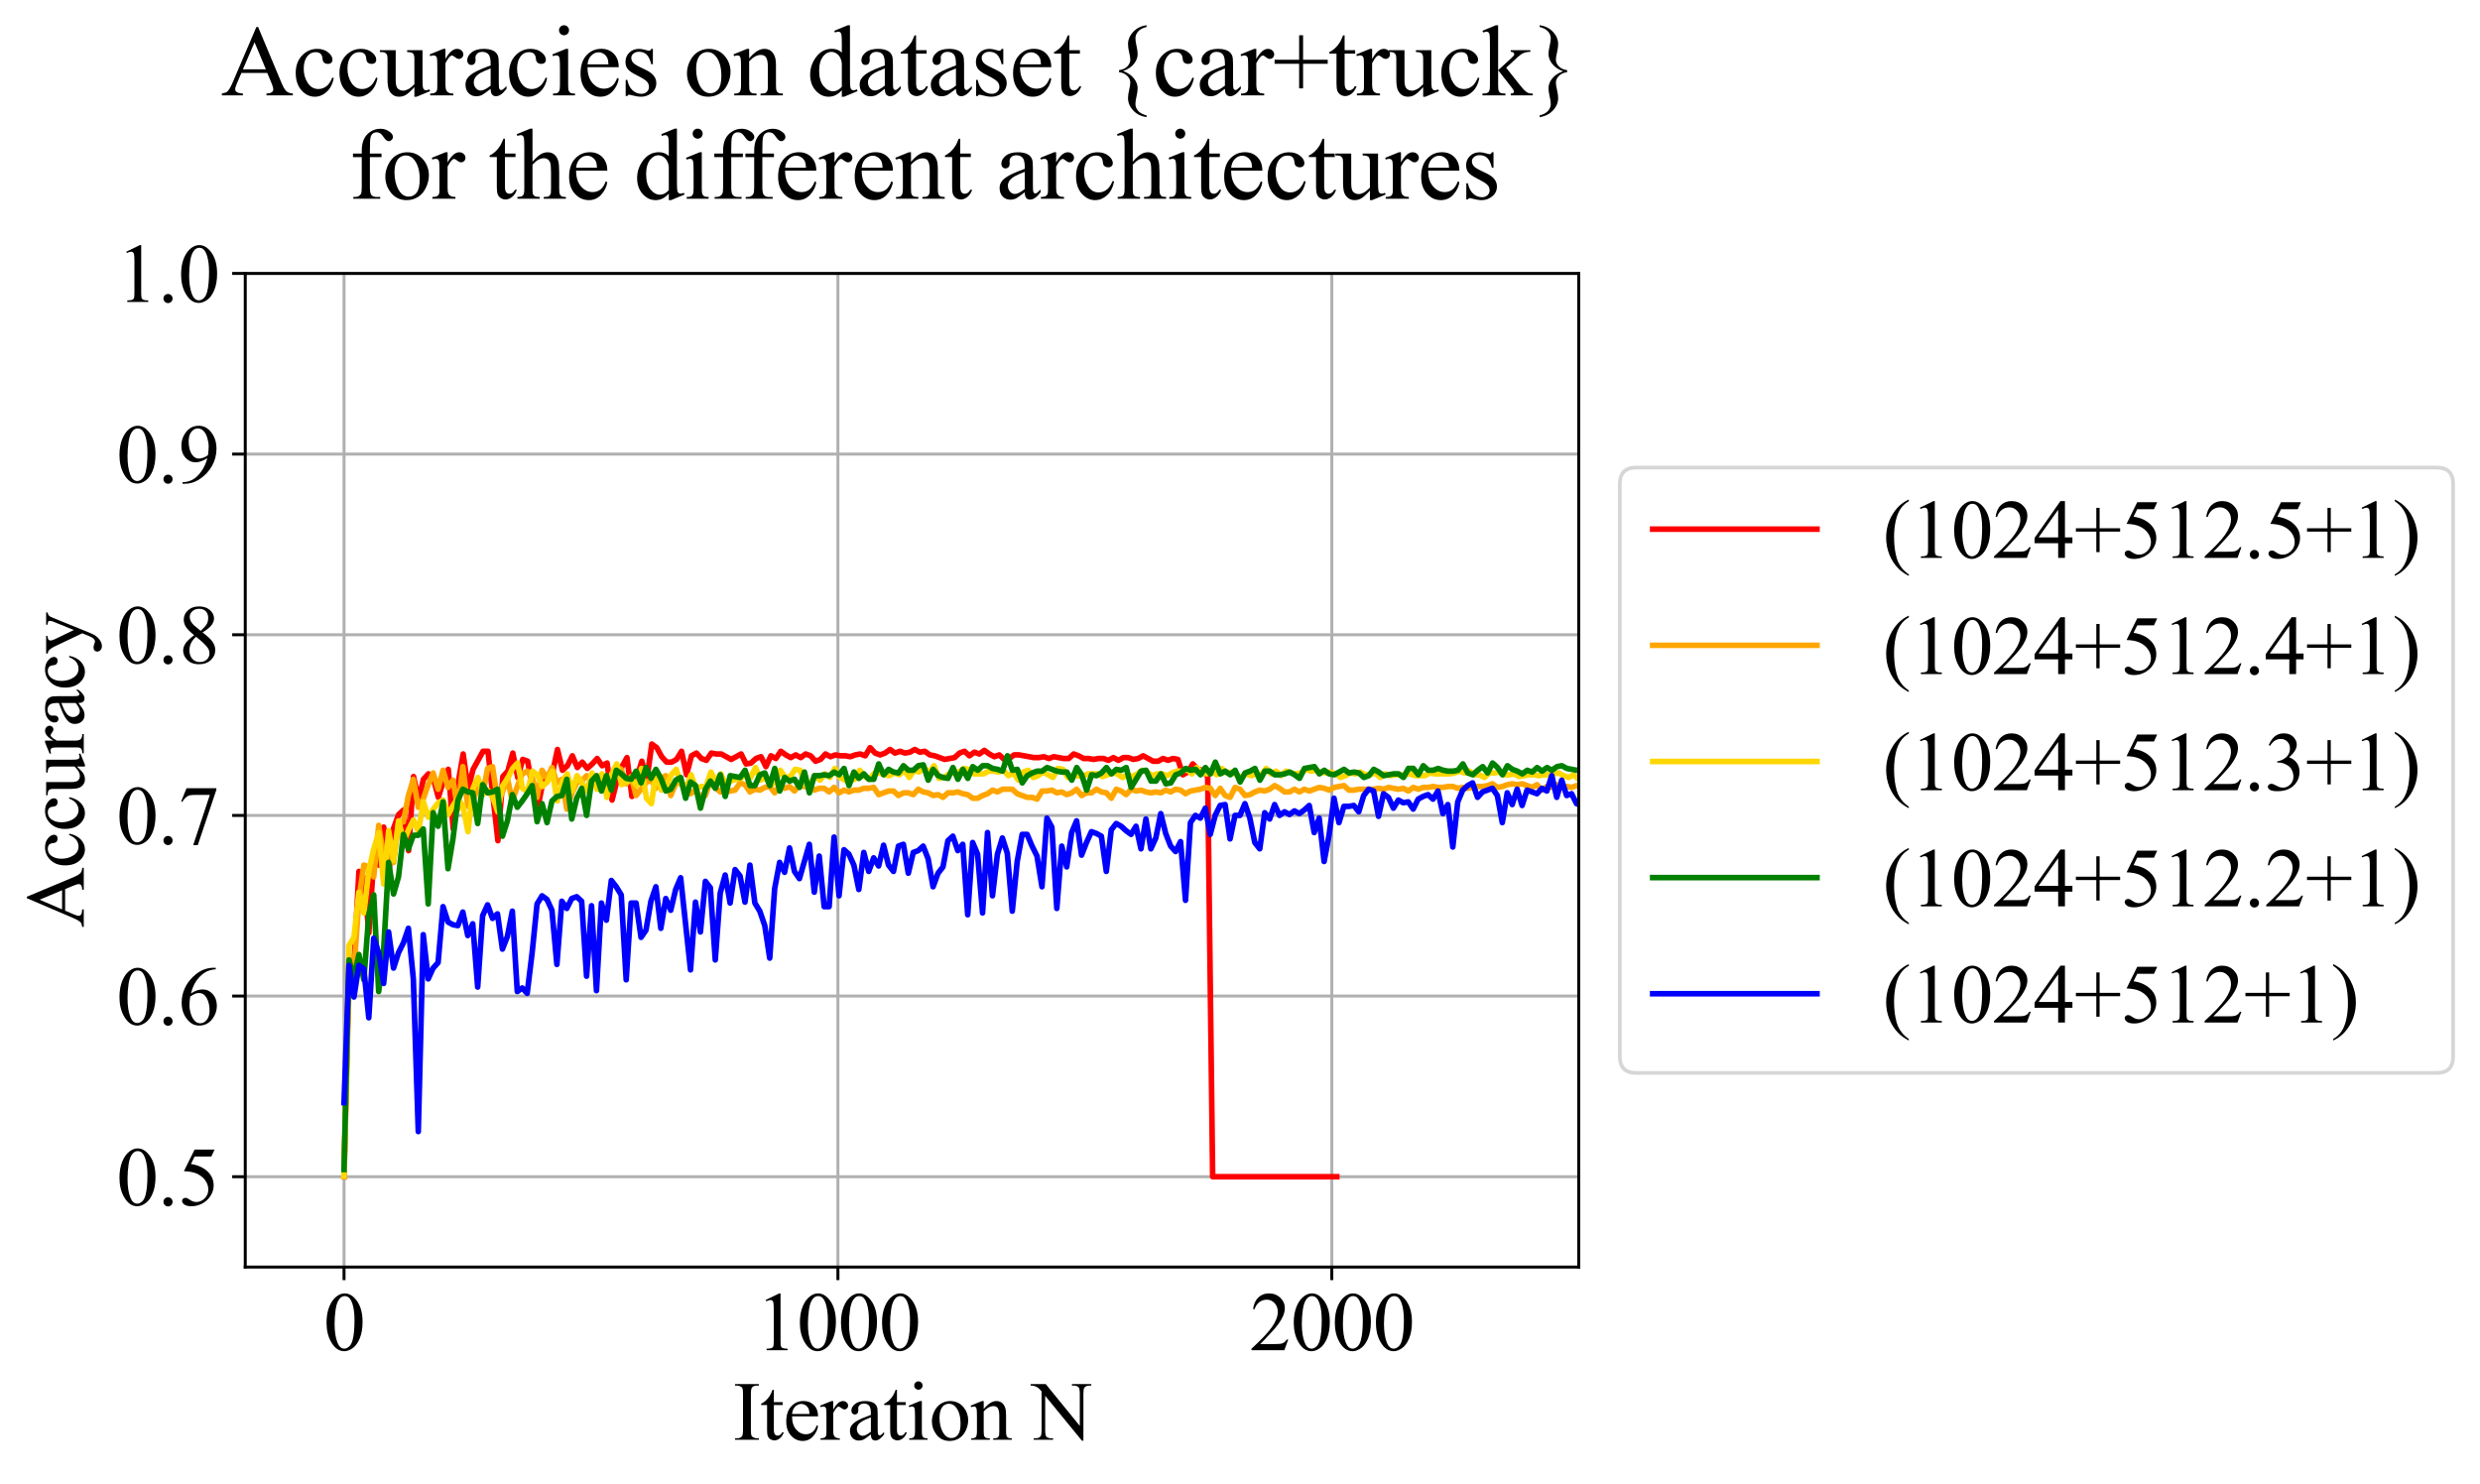 <?xml version="1.0" encoding="utf-8" standalone="no"?>
<!DOCTYPE svg PUBLIC "-//W3C//DTD SVG 1.1//EN"
  "http://www.w3.org/Graphics/SVG/1.1/DTD/svg11.dtd">
<svg xmlns:xlink="http://www.w3.org/1999/xlink" width="664.165pt" height="397.502pt" viewBox="0 0 664.165 397.502" xmlns="http://www.w3.org/2000/svg" version="1.1">
 <defs>
  <style type="text/css">*{stroke-linejoin: round; stroke-linecap: butt}</style>
 </defs>
 <g id="figure_1">
  <g id="patch_1">
   <path d="M 0 397.502 
L 664.165 397.502 
L 664.165 0 
L 0 0 
z
" style="fill: #ffffff"/>
  </g>
  <g id="axes_1">
   <g id="patch_2">
    <path d="M 65.682 339.338 
L 422.802 339.338 
L 422.802 73.226 
L 65.682 73.226 
z
" style="fill: #ffffff"/>
   </g>
   <g id="matplotlib.axis_1">
    <g id="xtick_1">
     <g id="line2d_1">
      <path d="M 92.136 339.338 
L 92.136 73.226 
" clip-path="url(#p40a8da2dea)" style="fill: none; stroke: #b0b0b0; stroke-width: 0.8; stroke-linecap: square"/>
     </g>
     <g id="line2d_2">
      <defs>
       <path id="m4088495969" d="M 0 0 
L 0 3.5 
" style="stroke: #000000; stroke-width: 0.8"/>
      </defs>
      <g>
       <use xlink:href="#m4088495969" x="92.136" y="339.338" style="stroke: #000000; stroke-width: 0.8"/>
      </g>
     </g>
     <g id="text_1">
      <!-- 0 -->
      <g transform="translate(86.636 361.614) scale(0.22 -0.22)">
       <defs>
        <path id="TimesNewRomanPSMT-30" d="M 231 2094 
Q 231 2819 450 3342 
Q 669 3866 1031 4122 
Q 1313 4325 1613 4325 
Q 2100 4325 2488 3828 
Q 2972 3213 2972 2159 
Q 2972 1422 2759 906 
Q 2547 391 2217 158 
Q 1888 -75 1581 -75 
Q 975 -75 572 641 
Q 231 1244 231 2094 
z
M 844 2016 
Q 844 1141 1059 588 
Q 1238 122 1591 122 
Q 1759 122 1940 273 
Q 2122 425 2216 781 
Q 2359 1319 2359 2297 
Q 2359 3022 2209 3506 
Q 2097 3866 1919 4016 
Q 1791 4119 1609 4119 
Q 1397 4119 1231 3928 
Q 1006 3669 925 3112 
Q 844 2556 844 2016 
z
" transform="scale(0.016)"/>
       </defs>
       <use xlink:href="#TimesNewRomanPSMT-30"/>
      </g>
     </g>
    </g>
    <g id="xtick_2">
     <g id="line2d_3">
      <path d="M 224.402 339.338 
L 224.402 73.226 
" clip-path="url(#p40a8da2dea)" style="fill: none; stroke: #b0b0b0; stroke-width: 0.8; stroke-linecap: square"/>
     </g>
     <g id="line2d_4">
      <g>
       <use xlink:href="#m4088495969" x="224.402" y="339.338" style="stroke: #000000; stroke-width: 0.8"/>
      </g>
     </g>
     <g id="text_2">
      <!-- 1000 -->
      <g transform="translate(202.402 361.614) scale(0.22 -0.22)">
       <defs>
        <path id="TimesNewRomanPSMT-31" d="M 750 3822 
L 1781 4325 
L 1884 4325 
L 1884 747 
Q 1884 391 1914 303 
Q 1944 216 2037 169 
Q 2131 122 2419 116 
L 2419 0 
L 825 0 
L 825 116 
Q 1125 122 1212 167 
Q 1300 213 1334 289 
Q 1369 366 1369 747 
L 1369 3034 
Q 1369 3497 1338 3628 
Q 1316 3728 1258 3775 
Q 1200 3822 1119 3822 
Q 1003 3822 797 3725 
L 750 3822 
z
" transform="scale(0.016)"/>
       </defs>
       <use xlink:href="#TimesNewRomanPSMT-31"/>
       <use xlink:href="#TimesNewRomanPSMT-30" transform="translate(50 0)"/>
       <use xlink:href="#TimesNewRomanPSMT-30" transform="translate(100 0)"/>
       <use xlink:href="#TimesNewRomanPSMT-30" transform="translate(150 0)"/>
      </g>
     </g>
    </g>
    <g id="xtick_3">
     <g id="line2d_5">
      <path d="M 356.669 339.338 
L 356.669 73.226 
" clip-path="url(#p40a8da2dea)" style="fill: none; stroke: #b0b0b0; stroke-width: 0.8; stroke-linecap: square"/>
     </g>
     <g id="line2d_6">
      <g>
       <use xlink:href="#m4088495969" x="356.669" y="339.338" style="stroke: #000000; stroke-width: 0.8"/>
      </g>
     </g>
     <g id="text_3">
      <!-- 2000 -->
      <g transform="translate(334.669 361.614) scale(0.22 -0.22)">
       <defs>
        <path id="TimesNewRomanPSMT-32" d="M 2934 816 
L 2638 0 
L 138 0 
L 138 116 
Q 1241 1122 1691 1759 
Q 2141 2397 2141 2925 
Q 2141 3328 1894 3587 
Q 1647 3847 1303 3847 
Q 991 3847 742 3664 
Q 494 3481 375 3128 
L 259 3128 
Q 338 3706 661 4015 
Q 984 4325 1469 4325 
Q 1984 4325 2329 3994 
Q 2675 3663 2675 3213 
Q 2675 2891 2525 2569 
Q 2294 2063 1775 1497 
Q 997 647 803 472 
L 1909 472 
Q 2247 472 2383 497 
Q 2519 522 2628 598 
Q 2738 675 2819 816 
L 2934 816 
z
" transform="scale(0.016)"/>
       </defs>
       <use xlink:href="#TimesNewRomanPSMT-32"/>
       <use xlink:href="#TimesNewRomanPSMT-30" transform="translate(50 0)"/>
       <use xlink:href="#TimesNewRomanPSMT-30" transform="translate(100 0)"/>
       <use xlink:href="#TimesNewRomanPSMT-30" transform="translate(150 0)"/>
      </g>
     </g>
    </g>
    <g id="text_4">
     <!-- Iteration N -->
     <g transform="translate(196.289 385.596) scale(0.22 -0.22)">
      <defs>
       <path id="TimesNewRomanPSMT-49" d="M 1975 116 
L 1975 0 
L 159 0 
L 159 116 
L 309 116 
Q 572 116 691 269 
Q 766 369 766 750 
L 766 3488 
Q 766 3809 725 3913 
Q 694 3991 597 4047 
Q 459 4122 309 4122 
L 159 4122 
L 159 4238 
L 1975 4238 
L 1975 4122 
L 1822 4122 
Q 1563 4122 1444 3969 
Q 1366 3869 1366 3488 
L 1366 750 
Q 1366 428 1406 325 
Q 1438 247 1538 191 
Q 1672 116 1822 116 
L 1975 116 
z
" transform="scale(0.016)"/>
       <path id="TimesNewRomanPSMT-74" d="M 1031 3803 
L 1031 2863 
L 1700 2863 
L 1700 2644 
L 1031 2644 
L 1031 788 
Q 1031 509 1111 412 
Q 1191 316 1316 316 
Q 1419 316 1516 380 
Q 1613 444 1666 569 
L 1788 569 
Q 1678 263 1478 108 
Q 1278 -47 1066 -47 
Q 922 -47 784 33 
Q 647 113 581 261 
Q 516 409 516 719 
L 516 2644 
L 63 2644 
L 63 2747 
Q 234 2816 414 2980 
Q 594 3144 734 3369 
Q 806 3488 934 3803 
L 1031 3803 
z
" transform="scale(0.016)"/>
       <path id="TimesNewRomanPSMT-65" d="M 681 1784 
Q 678 1147 991 784 
Q 1303 422 1725 422 
Q 2006 422 2214 576 
Q 2422 731 2563 1106 
L 2659 1044 
Q 2594 616 2278 264 
Q 1963 -88 1488 -88 
Q 972 -88 605 314 
Q 238 716 238 1394 
Q 238 2128 614 2539 
Q 991 2950 1559 2950 
Q 2041 2950 2350 2633 
Q 2659 2316 2659 1784 
L 681 1784 
z
M 681 1966 
L 2006 1966 
Q 1991 2241 1941 2353 
Q 1863 2528 1708 2628 
Q 1553 2728 1384 2728 
Q 1125 2728 920 2526 
Q 716 2325 681 1966 
z
" transform="scale(0.016)"/>
       <path id="TimesNewRomanPSMT-72" d="M 1038 2947 
L 1038 2303 
Q 1397 2947 1775 2947 
Q 1947 2947 2059 2842 
Q 2172 2738 2172 2600 
Q 2172 2478 2090 2393 
Q 2009 2309 1897 2309 
Q 1788 2309 1652 2417 
Q 1516 2525 1450 2525 
Q 1394 2525 1328 2463 
Q 1188 2334 1038 2041 
L 1038 669 
Q 1038 431 1097 309 
Q 1138 225 1241 169 
Q 1344 113 1538 113 
L 1538 0 
L 72 0 
L 72 113 
Q 291 113 397 181 
Q 475 231 506 341 
Q 522 394 522 644 
L 522 1753 
Q 522 2253 501 2348 
Q 481 2444 426 2487 
Q 372 2531 291 2531 
Q 194 2531 72 2484 
L 41 2597 
L 906 2947 
L 1038 2947 
z
" transform="scale(0.016)"/>
       <path id="TimesNewRomanPSMT-61" d="M 1822 413 
Q 1381 72 1269 19 
Q 1100 -59 909 -59 
Q 613 -59 420 144 
Q 228 347 228 678 
Q 228 888 322 1041 
Q 450 1253 767 1440 
Q 1084 1628 1822 1897 
L 1822 2009 
Q 1822 2438 1686 2597 
Q 1550 2756 1291 2756 
Q 1094 2756 978 2650 
Q 859 2544 859 2406 
L 866 2225 
Q 866 2081 792 2003 
Q 719 1925 600 1925 
Q 484 1925 411 2006 
Q 338 2088 338 2228 
Q 338 2497 613 2722 
Q 888 2947 1384 2947 
Q 1766 2947 2009 2819 
Q 2194 2722 2281 2516 
Q 2338 2381 2338 1966 
L 2338 994 
Q 2338 584 2353 492 
Q 2369 400 2405 369 
Q 2441 338 2488 338 
Q 2538 338 2575 359 
Q 2641 400 2828 588 
L 2828 413 
Q 2478 -56 2159 -56 
Q 2006 -56 1915 50 
Q 1825 156 1822 413 
z
M 1822 616 
L 1822 1706 
Q 1350 1519 1213 1441 
Q 966 1303 859 1153 
Q 753 1003 753 825 
Q 753 600 887 451 
Q 1022 303 1197 303 
Q 1434 303 1822 616 
z
" transform="scale(0.016)"/>
       <path id="TimesNewRomanPSMT-69" d="M 928 4444 
Q 1059 4444 1151 4351 
Q 1244 4259 1244 4128 
Q 1244 3997 1151 3903 
Q 1059 3809 928 3809 
Q 797 3809 703 3903 
Q 609 3997 609 4128 
Q 609 4259 701 4351 
Q 794 4444 928 4444 
z
M 1188 2947 
L 1188 647 
Q 1188 378 1227 289 
Q 1266 200 1342 156 
Q 1419 113 1622 113 
L 1622 0 
L 231 0 
L 231 113 
Q 441 113 512 153 
Q 584 194 626 287 
Q 669 381 669 647 
L 669 1750 
Q 669 2216 641 2353 
Q 619 2453 572 2492 
Q 525 2531 444 2531 
Q 356 2531 231 2484 
L 188 2597 
L 1050 2947 
L 1188 2947 
z
" transform="scale(0.016)"/>
       <path id="TimesNewRomanPSMT-6f" d="M 1600 2947 
Q 2250 2947 2644 2453 
Q 2978 2031 2978 1484 
Q 2978 1100 2793 706 
Q 2609 313 2286 112 
Q 1963 -88 1566 -88 
Q 919 -88 538 428 
Q 216 863 216 1403 
Q 216 1797 411 2186 
Q 606 2575 925 2761 
Q 1244 2947 1600 2947 
z
M 1503 2744 
Q 1338 2744 1170 2645 
Q 1003 2547 900 2300 
Q 797 2053 797 1666 
Q 797 1041 1045 587 
Q 1294 134 1700 134 
Q 2003 134 2200 384 
Q 2397 634 2397 1244 
Q 2397 2006 2069 2444 
Q 1847 2744 1503 2744 
z
" transform="scale(0.016)"/>
       <path id="TimesNewRomanPSMT-6e" d="M 1034 2341 
Q 1538 2947 1994 2947 
Q 2228 2947 2397 2830 
Q 2566 2713 2666 2444 
Q 2734 2256 2734 1869 
L 2734 647 
Q 2734 375 2778 278 
Q 2813 200 2889 156 
Q 2966 113 3172 113 
L 3172 0 
L 1756 0 
L 1756 113 
L 1816 113 
Q 2016 113 2095 173 
Q 2175 234 2206 353 
Q 2219 400 2219 647 
L 2219 1819 
Q 2219 2209 2117 2386 
Q 2016 2563 1775 2563 
Q 1403 2563 1034 2156 
L 1034 647 
Q 1034 356 1069 288 
Q 1113 197 1189 155 
Q 1266 113 1500 113 
L 1500 0 
L 84 0 
L 84 113 
L 147 113 
Q 366 113 442 223 
Q 519 334 519 647 
L 519 1709 
Q 519 2225 495 2337 
Q 472 2450 423 2490 
Q 375 2531 294 2531 
Q 206 2531 84 2484 
L 38 2597 
L 900 2947 
L 1034 2947 
L 1034 2341 
z
" transform="scale(0.016)"/>
       <path id="TimesNewRomanPSMT-20" transform="scale(0.016)"/>
       <path id="TimesNewRomanPSMT-4e" d="M -84 4238 
L 1066 4238 
L 3656 1059 
L 3656 3503 
Q 3656 3894 3569 3991 
Q 3453 4122 3203 4122 
L 3056 4122 
L 3056 4238 
L 4531 4238 
L 4531 4122 
L 4381 4122 
Q 4113 4122 4000 3959 
Q 3931 3859 3931 3503 
L 3931 -69 
L 3819 -69 
L 1025 3344 
L 1025 734 
Q 1025 344 1109 247 
Q 1228 116 1475 116 
L 1625 116 
L 1625 0 
L 150 0 
L 150 116 
L 297 116 
Q 569 116 681 278 
Q 750 378 750 734 
L 750 3681 
Q 566 3897 470 3965 
Q 375 4034 191 4094 
Q 100 4122 -84 4122 
L -84 4238 
z
" transform="scale(0.016)"/>
      </defs>
      <use xlink:href="#TimesNewRomanPSMT-49"/>
      <use xlink:href="#TimesNewRomanPSMT-74" transform="translate(33.301 0)"/>
      <use xlink:href="#TimesNewRomanPSMT-65" transform="translate(61.084 0)"/>
      <use xlink:href="#TimesNewRomanPSMT-72" transform="translate(105.469 0)"/>
      <use xlink:href="#TimesNewRomanPSMT-61" transform="translate(138.77 0)"/>
      <use xlink:href="#TimesNewRomanPSMT-74" transform="translate(183.154 0)"/>
      <use xlink:href="#TimesNewRomanPSMT-69" transform="translate(210.938 0)"/>
      <use xlink:href="#TimesNewRomanPSMT-6f" transform="translate(238.721 0)"/>
      <use xlink:href="#TimesNewRomanPSMT-6e" transform="translate(288.721 0)"/>
      <use xlink:href="#TimesNewRomanPSMT-20" transform="translate(338.721 0)"/>
      <use xlink:href="#TimesNewRomanPSMT-4e" transform="translate(363.721 0)"/>
     </g>
    </g>
   </g>
   <g id="matplotlib.axis_2">
    <g id="ytick_1">
     <g id="line2d_7">
      <path d="M 65.682 315.146 
L 422.802 315.146 
" clip-path="url(#p40a8da2dea)" style="fill: none; stroke: #b0b0b0; stroke-width: 0.8; stroke-linecap: square"/>
     </g>
     <g id="line2d_8">
      <defs>
       <path id="m25c932a67d" d="M 0 0 
L -3.5 0 
" style="stroke: #000000; stroke-width: 0.8"/>
      </defs>
      <g>
       <use xlink:href="#m25c932a67d" x="65.682" y="315.146" style="stroke: #000000; stroke-width: 0.8"/>
      </g>
     </g>
     <g id="text_5">
      <!-- 0.5 -->
      <g transform="translate(31.182 322.784) scale(0.22 -0.22)">
       <defs>
        <path id="TimesNewRomanPSMT-2e" d="M 800 606 
Q 947 606 1047 504 
Q 1147 403 1147 259 
Q 1147 116 1045 14 
Q 944 -88 800 -88 
Q 656 -88 554 14 
Q 453 116 453 259 
Q 453 406 554 506 
Q 656 606 800 606 
z
" transform="scale(0.016)"/>
        <path id="TimesNewRomanPSMT-35" d="M 2778 4238 
L 2534 3706 
L 1259 3706 
L 981 3138 
Q 1809 3016 2294 2522 
Q 2709 2097 2709 1522 
Q 2709 1188 2573 903 
Q 2438 619 2231 419 
Q 2025 219 1772 97 
Q 1413 -75 1034 -75 
Q 653 -75 479 54 
Q 306 184 306 341 
Q 306 428 378 495 
Q 450 563 559 563 
Q 641 563 702 538 
Q 763 513 909 409 
Q 1144 247 1384 247 
Q 1750 247 2026 523 
Q 2303 800 2303 1197 
Q 2303 1581 2056 1914 
Q 1809 2247 1375 2428 
Q 1034 2569 447 2591 
L 1259 4238 
L 2778 4238 
z
" transform="scale(0.016)"/>
       </defs>
       <use xlink:href="#TimesNewRomanPSMT-30"/>
       <use xlink:href="#TimesNewRomanPSMT-2e" transform="translate(50 0)"/>
       <use xlink:href="#TimesNewRomanPSMT-35" transform="translate(75 0)"/>
      </g>
     </g>
    </g>
    <g id="ytick_2">
     <g id="line2d_9">
      <path d="M 65.682 266.762 
L 422.802 266.762 
" clip-path="url(#p40a8da2dea)" style="fill: none; stroke: #b0b0b0; stroke-width: 0.8; stroke-linecap: square"/>
     </g>
     <g id="line2d_10">
      <g>
       <use xlink:href="#m25c932a67d" x="65.682" y="266.762" style="stroke: #000000; stroke-width: 0.8"/>
      </g>
     </g>
     <g id="text_6">
      <!-- 0.6 -->
      <g transform="translate(31.182 274.4) scale(0.22 -0.22)">
       <defs>
        <path id="TimesNewRomanPSMT-36" d="M 2869 4325 
L 2869 4209 
Q 2456 4169 2195 4045 
Q 1934 3922 1679 3669 
Q 1425 3416 1258 3105 
Q 1091 2794 978 2366 
Q 1428 2675 1881 2675 
Q 2316 2675 2634 2325 
Q 2953 1975 2953 1425 
Q 2953 894 2631 456 
Q 2244 -75 1606 -75 
Q 1172 -75 869 213 
Q 275 772 275 1663 
Q 275 2231 503 2743 
Q 731 3256 1154 3653 
Q 1578 4050 1965 4187 
Q 2353 4325 2688 4325 
L 2869 4325 
z
M 925 2138 
Q 869 1716 869 1456 
Q 869 1156 980 804 
Q 1091 453 1309 247 
Q 1469 100 1697 100 
Q 1969 100 2183 356 
Q 2397 613 2397 1088 
Q 2397 1622 2184 2012 
Q 1972 2403 1581 2403 
Q 1463 2403 1327 2353 
Q 1191 2303 925 2138 
z
" transform="scale(0.016)"/>
       </defs>
       <use xlink:href="#TimesNewRomanPSMT-30"/>
       <use xlink:href="#TimesNewRomanPSMT-2e" transform="translate(50 0)"/>
       <use xlink:href="#TimesNewRomanPSMT-36" transform="translate(75 0)"/>
      </g>
     </g>
    </g>
    <g id="ytick_3">
     <g id="line2d_11">
      <path d="M 65.682 218.378 
L 422.802 218.378 
" clip-path="url(#p40a8da2dea)" style="fill: none; stroke: #b0b0b0; stroke-width: 0.8; stroke-linecap: square"/>
     </g>
     <g id="line2d_12">
      <g>
       <use xlink:href="#m25c932a67d" x="65.682" y="218.378" style="stroke: #000000; stroke-width: 0.8"/>
      </g>
     </g>
     <g id="text_7">
      <!-- 0.7 -->
      <g transform="translate(31.182 226.016) scale(0.22 -0.22)">
       <defs>
        <path id="TimesNewRomanPSMT-37" d="M 644 4238 
L 2916 4238 
L 2916 4119 
L 1503 -88 
L 1153 -88 
L 2419 3728 
L 1253 3728 
Q 900 3728 750 3644 
Q 488 3500 328 3200 
L 238 3234 
L 644 4238 
z
" transform="scale(0.016)"/>
       </defs>
       <use xlink:href="#TimesNewRomanPSMT-30"/>
       <use xlink:href="#TimesNewRomanPSMT-2e" transform="translate(50 0)"/>
       <use xlink:href="#TimesNewRomanPSMT-37" transform="translate(75 0)"/>
      </g>
     </g>
    </g>
    <g id="ytick_4">
     <g id="line2d_13">
      <path d="M 65.682 169.994 
L 422.802 169.994 
" clip-path="url(#p40a8da2dea)" style="fill: none; stroke: #b0b0b0; stroke-width: 0.8; stroke-linecap: square"/>
     </g>
     <g id="line2d_14">
      <g>
       <use xlink:href="#m25c932a67d" x="65.682" y="169.994" style="stroke: #000000; stroke-width: 0.8"/>
      </g>
     </g>
     <g id="text_8">
      <!-- 0.8 -->
      <g transform="translate(31.182 177.632) scale(0.22 -0.22)">
       <defs>
        <path id="TimesNewRomanPSMT-38" d="M 1228 2134 
Q 725 2547 579 2797 
Q 434 3047 434 3316 
Q 434 3728 753 4026 
Q 1072 4325 1600 4325 
Q 2113 4325 2425 4047 
Q 2738 3769 2738 3413 
Q 2738 3175 2569 2928 
Q 2400 2681 1866 2347 
Q 2416 1922 2594 1678 
Q 2831 1359 2831 1006 
Q 2831 559 2490 242 
Q 2150 -75 1597 -75 
Q 994 -75 656 303 
Q 388 606 388 966 
Q 388 1247 577 1523 
Q 766 1800 1228 2134 
z
M 1719 2469 
Q 2094 2806 2194 3001 
Q 2294 3197 2294 3444 
Q 2294 3772 2109 3958 
Q 1925 4144 1606 4144 
Q 1288 4144 1088 3959 
Q 888 3775 888 3528 
Q 888 3366 970 3203 
Q 1053 3041 1206 2894 
L 1719 2469 
z
M 1375 2016 
Q 1116 1797 991 1539 
Q 866 1281 866 981 
Q 866 578 1086 336 
Q 1306 94 1647 94 
Q 1984 94 2187 284 
Q 2391 475 2391 747 
Q 2391 972 2272 1150 
Q 2050 1481 1375 2016 
z
" transform="scale(0.016)"/>
       </defs>
       <use xlink:href="#TimesNewRomanPSMT-30"/>
       <use xlink:href="#TimesNewRomanPSMT-2e" transform="translate(50 0)"/>
       <use xlink:href="#TimesNewRomanPSMT-38" transform="translate(75 0)"/>
      </g>
     </g>
    </g>
    <g id="ytick_5">
     <g id="line2d_15">
      <path d="M 65.682 121.61 
L 422.802 121.61 
" clip-path="url(#p40a8da2dea)" style="fill: none; stroke: #b0b0b0; stroke-width: 0.8; stroke-linecap: square"/>
     </g>
     <g id="line2d_16">
      <g>
       <use xlink:href="#m25c932a67d" x="65.682" y="121.61" style="stroke: #000000; stroke-width: 0.8"/>
      </g>
     </g>
     <g id="text_9">
      <!-- 0.9 -->
      <g transform="translate(31.182 129.248) scale(0.22 -0.22)">
       <defs>
        <path id="TimesNewRomanPSMT-39" d="M 338 -88 
L 338 28 
Q 744 34 1094 217 
Q 1444 400 1770 856 
Q 2097 1313 2225 1859 
Q 1734 1544 1338 1544 
Q 891 1544 572 1889 
Q 253 2234 253 2806 
Q 253 3363 572 3797 
Q 956 4325 1575 4325 
Q 2097 4325 2469 3894 
Q 2925 3359 2925 2575 
Q 2925 1869 2578 1258 
Q 2231 647 1613 244 
Q 1109 -88 516 -88 
L 338 -88 
z
M 2275 2091 
Q 2331 2497 2331 2741 
Q 2331 3044 2228 3395 
Q 2125 3747 1936 3934 
Q 1747 4122 1506 4122 
Q 1228 4122 1018 3872 
Q 809 3622 809 3128 
Q 809 2469 1088 2097 
Q 1291 1828 1588 1828 
Q 1731 1828 1928 1897 
Q 2125 1966 2275 2091 
z
" transform="scale(0.016)"/>
       </defs>
       <use xlink:href="#TimesNewRomanPSMT-30"/>
       <use xlink:href="#TimesNewRomanPSMT-2e" transform="translate(50 0)"/>
       <use xlink:href="#TimesNewRomanPSMT-39" transform="translate(75 0)"/>
      </g>
     </g>
    </g>
    <g id="ytick_6">
     <g id="line2d_17">
      <path d="M 65.682 73.226 
L 422.802 73.226 
" clip-path="url(#p40a8da2dea)" style="fill: none; stroke: #b0b0b0; stroke-width: 0.8; stroke-linecap: square"/>
     </g>
     <g id="line2d_18">
      <g>
       <use xlink:href="#m25c932a67d" x="65.682" y="73.226" style="stroke: #000000; stroke-width: 0.8"/>
      </g>
     </g>
     <g id="text_10">
      <!-- 1.0 -->
      <g transform="translate(31.182 80.864) scale(0.22 -0.22)">
       <use xlink:href="#TimesNewRomanPSMT-31"/>
       <use xlink:href="#TimesNewRomanPSMT-2e" transform="translate(50 0)"/>
       <use xlink:href="#TimesNewRomanPSMT-30" transform="translate(75 0)"/>
      </g>
     </g>
    </g>
    <g id="text_11">
     <!-- Accuracy -->
     <g transform="translate(22.435 248.421) rotate(-90) scale(0.22 -0.22)">
      <defs>
       <path id="TimesNewRomanPSMT-41" d="M 2928 1419 
L 1288 1419 
L 1000 750 
Q 894 503 894 381 
Q 894 284 986 211 
Q 1078 138 1384 116 
L 1384 0 
L 50 0 
L 50 116 
Q 316 163 394 238 
Q 553 388 747 847 
L 2238 4334 
L 2347 4334 
L 3822 809 
Q 4000 384 4145 257 
Q 4291 131 4550 116 
L 4550 0 
L 2878 0 
L 2878 116 
Q 3131 128 3220 200 
Q 3309 272 3309 375 
Q 3309 513 3184 809 
L 2928 1419 
z
M 2841 1650 
L 2122 3363 
L 1384 1650 
L 2841 1650 
z
" transform="scale(0.016)"/>
       <path id="TimesNewRomanPSMT-63" d="M 2631 1088 
Q 2516 522 2178 217 
Q 1841 -88 1431 -88 
Q 944 -88 581 321 
Q 219 731 219 1428 
Q 219 2103 620 2525 
Q 1022 2947 1584 2947 
Q 2006 2947 2278 2723 
Q 2550 2500 2550 2259 
Q 2550 2141 2473 2067 
Q 2397 1994 2259 1994 
Q 2075 1994 1981 2113 
Q 1928 2178 1911 2362 
Q 1894 2547 1784 2644 
Q 1675 2738 1481 2738 
Q 1169 2738 978 2506 
Q 725 2200 725 1697 
Q 725 1184 976 792 
Q 1228 400 1656 400 
Q 1963 400 2206 609 
Q 2378 753 2541 1131 
L 2631 1088 
z
" transform="scale(0.016)"/>
       <path id="TimesNewRomanPSMT-75" d="M 2709 2863 
L 2709 1128 
Q 2709 631 2732 520 
Q 2756 409 2807 365 
Q 2859 322 2928 322 
Q 3025 322 3147 375 
L 3191 266 
L 2334 -88 
L 2194 -88 
L 2194 519 
Q 1825 119 1631 15 
Q 1438 -88 1222 -88 
Q 981 -88 804 51 
Q 628 191 559 409 
Q 491 628 491 1028 
L 491 2306 
Q 491 2509 447 2587 
Q 403 2666 317 2708 
Q 231 2750 6 2747 
L 6 2863 
L 1009 2863 
L 1009 947 
Q 1009 547 1148 422 
Q 1288 297 1484 297 
Q 1619 297 1789 381 
Q 1959 466 2194 703 
L 2194 2325 
Q 2194 2569 2105 2655 
Q 2016 2741 1734 2747 
L 1734 2863 
L 2709 2863 
z
" transform="scale(0.016)"/>
       <path id="TimesNewRomanPSMT-79" d="M 38 2863 
L 1372 2863 
L 1372 2747 
L 1306 2747 
Q 1166 2747 1095 2686 
Q 1025 2625 1025 2534 
Q 1025 2413 1128 2197 
L 1825 753 
L 2466 2334 
Q 2519 2463 2519 2588 
Q 2519 2644 2497 2672 
Q 2472 2706 2419 2726 
Q 2366 2747 2231 2747 
L 2231 2863 
L 3163 2863 
L 3163 2747 
Q 3047 2734 2984 2696 
Q 2922 2659 2847 2556 
Q 2819 2513 2741 2316 
L 1575 -541 
Q 1406 -956 1132 -1168 
Q 859 -1381 606 -1381 
Q 422 -1381 303 -1275 
Q 184 -1169 184 -1031 
Q 184 -900 270 -820 
Q 356 -741 506 -741 
Q 609 -741 788 -809 
Q 913 -856 944 -856 
Q 1038 -856 1148 -759 
Q 1259 -663 1372 -384 
L 1575 113 
L 547 2272 
Q 500 2369 397 2513 
Q 319 2622 269 2659 
Q 197 2709 38 2747 
L 38 2863 
z
" transform="scale(0.016)"/>
      </defs>
      <use xlink:href="#TimesNewRomanPSMT-41"/>
      <use xlink:href="#TimesNewRomanPSMT-63" transform="translate(72.217 0)"/>
      <use xlink:href="#TimesNewRomanPSMT-63" transform="translate(116.602 0)"/>
      <use xlink:href="#TimesNewRomanPSMT-75" transform="translate(160.986 0)"/>
      <use xlink:href="#TimesNewRomanPSMT-72" transform="translate(210.986 0)"/>
      <use xlink:href="#TimesNewRomanPSMT-61" transform="translate(244.287 0)"/>
      <use xlink:href="#TimesNewRomanPSMT-63" transform="translate(288.672 0)"/>
      <use xlink:href="#TimesNewRomanPSMT-79" transform="translate(333.057 0)"/>
     </g>
    </g>
   </g>
   <g id="line2d_19">
    <path d="M 92.136 315.146 
L 93.465 257.569 
L 94.794 258.295 
L 96.123 233.377 
L 97.453 235.07 
L 98.782 249.828 
L 100.111 229.748 
L 101.44 231.684 
L 102.77 221.523 
L 104.099 234.103 
L 105.428 221.765 
L 106.758 218.136 
L 108.087 216.926 
L 109.416 227.813 
L 110.745 207.975 
L 112.075 214.265 
L 113.404 208.701 
L 114.733 207.25 
L 116.063 208.459 
L 117.392 213.54 
L 118.721 209.185 
L 120.05 206.04 
L 121.38 222.007 
L 122.709 209.669 
L 124.038 201.927 
L 125.368 211.362 
L 126.697 206.04 
L 129.355 201.202 
L 130.685 201.202 
L 133.343 225.152 
L 134.672 207.975 
L 136.002 206.524 
L 137.331 201.685 
L 138.66 208.217 
L 139.99 203.379 
L 141.319 203.863 
L 142.648 211.362 
L 143.977 216.443 
L 145.307 209.911 
L 147.965 207.008 
L 149.295 200.718 
L 150.624 206.282 
L 151.953 205.072 
L 153.282 202.411 
L 154.612 205.556 
L 155.941 204.105 
L 157.27 205.798 
L 158.6 204.588 
L 159.929 203.137 
L 161.258 205.072 
L 162.587 204.347 
L 163.917 214.265 
L 165.246 208.943 
L 166.575 205.314 
L 167.904 202.895 
L 169.234 213.298 
L 170.563 208.217 
L 171.892 203.863 
L 173.222 208.943 
L 174.551 199.266 
L 175.88 200.234 
L 177.209 202.653 
L 178.539 204.105 
L 179.868 204.105 
L 181.197 203.379 
L 182.527 201.202 
L 183.856 207.492 
L 185.185 202.411 
L 186.514 201.685 
L 187.844 203.137 
L 189.173 203.621 
L 190.502 201.685 
L 191.832 201.927 
L 193.161 201.927 
L 195.819 203.379 
L 198.478 201.927 
L 199.807 204.588 
L 201.136 204.347 
L 202.466 203.137 
L 203.795 202.653 
L 205.124 205.314 
L 206.454 202.411 
L 207.783 203.137 
L 209.112 201.202 
L 210.441 202.169 
L 211.771 202.895 
L 213.1 202.169 
L 214.429 202.895 
L 215.759 201.927 
L 217.088 202.411 
L 218.417 203.863 
L 219.746 203.379 
L 221.076 201.927 
L 222.405 202.653 
L 223.734 202.169 
L 225.064 202.411 
L 226.393 202.411 
L 227.722 202.653 
L 229.051 202.169 
L 230.381 201.927 
L 231.71 202.411 
L 233.039 200.234 
L 234.368 201.685 
L 235.698 202.169 
L 237.027 201.685 
L 238.356 200.718 
L 239.686 201.685 
L 241.015 201.202 
L 242.344 201.685 
L 243.673 201.444 
L 245.003 200.718 
L 246.332 201.444 
L 247.661 201.202 
L 248.991 202.169 
L 250.32 202.411 
L 252.978 203.379 
L 255.637 202.895 
L 256.966 201.685 
L 258.296 201.202 
L 259.625 202.411 
L 260.954 201.444 
L 262.283 201.927 
L 263.613 200.96 
L 264.942 201.927 
L 266.271 202.653 
L 267.6 202.169 
L 268.93 203.379 
L 270.259 203.137 
L 271.588 202.169 
L 272.918 202.169 
L 276.905 202.895 
L 278.235 202.895 
L 279.564 202.653 
L 280.893 203.137 
L 282.223 202.653 
L 284.881 203.137 
L 286.21 203.137 
L 287.54 201.927 
L 288.869 202.411 
L 290.198 203.137 
L 291.528 203.137 
L 292.857 203.379 
L 294.186 203.137 
L 295.515 203.137 
L 296.845 203.621 
L 298.174 202.895 
L 299.503 203.621 
L 300.832 202.895 
L 302.162 202.895 
L 303.491 203.379 
L 304.82 203.137 
L 306.15 202.411 
L 308.808 203.863 
L 310.137 203.863 
L 311.467 203.137 
L 312.796 203.621 
L 314.125 203.137 
L 315.455 203.379 
L 316.784 207.492 
L 318.113 206.766 
L 319.442 204.588 
L 320.772 206.04 
L 322.101 206.282 
L 323.43 207.975 
L 324.76 315.146 
L 357.992 315.146 
L 357.992 315.146 
" clip-path="url(#p40a8da2dea)" style="fill: none; stroke: #ff0000; stroke-width: 1.5; stroke-linecap: square"/>
   </g>
   <g id="line2d_20">
    <path d="M 92.136 315.146 
L 93.461 263.133 
L 94.787 260.23 
L 96.113 240.876 
L 97.438 231.684 
L 98.764 232.167 
L 100.09 234.828 
L 101.415 221.039 
L 102.741 229.264 
L 104.067 227.571 
L 105.392 230.958 
L 106.718 220.555 
L 108.044 220.071 
L 109.369 213.056 
L 110.695 208.701 
L 112.021 216.201 
L 113.347 214.023 
L 114.672 210.153 
L 115.998 207.008 
L 117.324 211.362 
L 118.649 206.282 
L 119.975 210.878 
L 121.301 208.943 
L 122.626 216.684 
L 123.952 205.314 
L 125.278 215.959 
L 126.603 214.749 
L 127.929 210.878 
L 129.255 212.814 
L 130.58 205.798 
L 131.906 205.314 
L 133.232 214.265 
L 134.557 212.088 
L 135.883 208.459 
L 137.209 214.507 
L 138.535 210.636 
L 139.86 207.25 
L 141.186 206.524 
L 142.512 207.975 
L 143.837 213.54 
L 145.163 206.282 
L 146.489 208.459 
L 147.814 205.556 
L 149.14 209.669 
L 150.466 208.701 
L 151.791 216.684 
L 153.117 212.572 
L 154.443 209.669 
L 155.768 209.185 
L 157.094 207.733 
L 158.42 209.185 
L 159.746 208.943 
L 161.071 209.911 
L 162.397 210.395 
L 165.048 205.314 
L 166.374 206.04 
L 167.7 209.911 
L 169.025 207.975 
L 170.351 213.056 
L 173.002 209.669 
L 174.328 208.701 
L 175.654 211.12 
L 176.979 208.459 
L 178.305 207.733 
L 179.631 213.056 
L 180.957 209.911 
L 182.282 209.427 
L 183.608 210.636 
L 184.934 212.572 
L 186.259 211.604 
L 187.585 213.298 
L 188.911 213.056 
L 190.236 209.185 
L 191.562 210.878 
L 192.888 212.088 
L 194.213 212.088 
L 196.865 211.604 
L 198.19 209.669 
L 199.516 210.153 
L 200.842 212.088 
L 202.167 211.362 
L 203.493 211.604 
L 204.819 210.878 
L 206.145 210.636 
L 207.47 212.33 
L 208.796 210.395 
L 210.122 211.12 
L 211.447 210.636 
L 212.773 211.846 
L 214.099 210.153 
L 215.424 210.636 
L 216.75 210.395 
L 218.076 211.604 
L 219.401 211.12 
L 220.727 211.12 
L 222.053 212.088 
L 223.378 210.878 
L 224.704 212.33 
L 226.03 211.604 
L 227.356 212.088 
L 228.681 211.604 
L 230.007 211.604 
L 231.333 211.12 
L 232.658 211.12 
L 233.984 210.878 
L 235.31 212.814 
L 237.961 211.846 
L 239.287 211.846 
L 240.612 213.056 
L 241.938 212.33 
L 243.264 212.33 
L 244.589 212.814 
L 245.915 211.362 
L 247.241 212.088 
L 248.567 212.33 
L 249.892 213.056 
L 251.218 212.814 
L 252.544 213.54 
L 253.869 212.33 
L 255.195 212.33 
L 256.521 212.088 
L 257.846 212.572 
L 259.172 212.814 
L 260.498 213.781 
L 261.823 213.781 
L 263.149 213.056 
L 264.475 212.572 
L 265.8 211.604 
L 267.126 212.088 
L 268.452 211.362 
L 271.103 211.362 
L 272.429 212.572 
L 275.08 213.54 
L 276.406 213.54 
L 277.732 214.023 
L 279.057 211.846 
L 280.383 211.846 
L 281.709 211.604 
L 283.034 212.33 
L 284.36 212.088 
L 285.686 212.814 
L 287.011 212.33 
L 288.337 211.362 
L 289.663 213.056 
L 290.988 212.33 
L 292.314 212.33 
L 293.64 211.362 
L 294.966 212.088 
L 296.291 212.33 
L 297.617 213.781 
L 298.943 211.362 
L 300.268 211.846 
L 301.594 212.814 
L 302.92 211.362 
L 304.245 211.846 
L 305.571 211.604 
L 306.897 212.088 
L 308.222 212.33 
L 309.548 212.088 
L 310.874 212.33 
L 312.199 211.604 
L 313.525 212.088 
L 314.851 211.362 
L 316.177 211.604 
L 317.502 212.572 
L 318.828 211.846 
L 321.479 211.362 
L 322.805 210.878 
L 324.131 211.12 
L 325.456 213.056 
L 326.782 211.12 
L 328.108 213.056 
L 329.433 213.54 
L 330.759 210.878 
L 332.085 211.362 
L 333.41 213.056 
L 334.736 212.814 
L 336.062 212.088 
L 337.388 211.604 
L 338.713 211.846 
L 340.039 211.362 
L 341.365 210.395 
L 342.69 211.12 
L 344.016 212.088 
L 345.342 212.088 
L 346.667 211.362 
L 347.993 212.088 
L 349.319 211.362 
L 350.644 211.846 
L 353.296 210.878 
L 354.621 211.12 
L 355.947 211.604 
L 357.273 210.878 
L 359.924 210.395 
L 361.25 211.604 
L 362.576 211.604 
L 363.901 211.362 
L 367.878 211.362 
L 369.204 211.12 
L 370.53 211.362 
L 371.855 210.878 
L 374.507 211.362 
L 375.832 211.12 
L 377.158 211.846 
L 378.484 210.878 
L 379.809 211.362 
L 381.135 210.878 
L 382.461 210.878 
L 383.787 210.636 
L 385.112 210.878 
L 386.438 210.878 
L 387.764 210.636 
L 389.089 210.636 
L 390.415 211.12 
L 391.741 210.878 
L 393.066 211.12 
L 395.718 210.636 
L 397.043 210.636 
L 398.369 210.395 
L 399.695 209.911 
L 401.02 210.878 
L 402.346 210.636 
L 403.672 210.153 
L 404.998 209.911 
L 406.323 210.153 
L 407.649 209.911 
L 410.3 210.878 
L 411.626 210.153 
L 412.952 211.604 
L 414.277 210.636 
L 415.603 210.878 
L 416.929 210.153 
L 418.254 210.878 
L 419.58 210.636 
L 420.906 210.878 
L 422.231 210.395 
L 423.557 210.636 
L 424.883 210.153 
L 426.209 209.427 
L 427.534 212.572 
L 428.86 315.146 
L 665.165 315.146 
L 665.165 315.146 
" clip-path="url(#p40a8da2dea)" style="fill: none; stroke: #ffa500; stroke-width: 1.5; stroke-linecap: square"/>
   </g>
   <g id="line2d_21">
    <path d="M 92.136 314.904 
L 93.463 253.214 
L 94.791 251.037 
L 96.119 238.941 
L 97.447 244.505 
L 98.774 233.135 
L 100.102 227.329 
L 101.43 222.974 
L 102.758 236.764 
L 104.085 222.491 
L 105.413 230.474 
L 106.741 219.829 
L 108.069 225.394 
L 109.397 222.249 
L 110.724 219.588 
L 112.052 222.732 
L 113.38 214.749 
L 114.708 218.862 
L 116.035 216.684 
L 117.363 214.991 
L 118.691 214.265 
L 120.019 218.136 
L 121.347 215.717 
L 122.674 213.781 
L 124.002 215.959 
L 125.33 222.732 
L 126.658 211.12 
L 127.985 208.217 
L 129.313 212.572 
L 130.641 211.604 
L 131.969 213.54 
L 133.296 217.41 
L 134.624 210.395 
L 135.952 208.459 
L 137.28 205.798 
L 138.608 204.347 
L 139.935 211.12 
L 141.263 212.088 
L 142.591 206.524 
L 143.919 207.492 
L 145.246 210.636 
L 146.574 209.427 
L 147.902 206.524 
L 149.23 214.507 
L 150.558 209.427 
L 151.885 207.25 
L 153.213 211.846 
L 154.541 207.733 
L 155.869 209.669 
L 157.196 211.846 
L 158.524 207.008 
L 159.852 211.362 
L 161.18 207.25 
L 162.508 213.54 
L 163.835 207.25 
L 165.163 204.588 
L 166.491 210.153 
L 169.146 208.701 
L 170.474 210.395 
L 171.802 205.798 
L 173.13 213.781 
L 174.457 215.233 
L 175.785 206.524 
L 177.113 211.604 
L 178.441 210.395 
L 179.769 207.492 
L 181.096 206.04 
L 182.424 210.153 
L 183.752 211.12 
L 185.08 207.492 
L 186.407 211.362 
L 187.735 210.636 
L 189.063 210.636 
L 190.391 206.766 
L 191.719 209.185 
L 193.046 207.25 
L 194.374 210.153 
L 195.702 209.185 
L 197.03 208.701 
L 198.357 208.459 
L 199.685 207.25 
L 201.013 208.217 
L 202.341 205.556 
L 203.668 208.943 
L 204.996 208.217 
L 206.324 210.153 
L 207.652 209.669 
L 208.98 206.282 
L 210.307 208.217 
L 211.635 207.975 
L 212.963 206.04 
L 214.291 206.282 
L 215.618 210.153 
L 216.946 209.911 
L 218.274 207.733 
L 219.602 208.943 
L 220.93 207.25 
L 222.257 208.217 
L 223.585 205.798 
L 224.913 208.217 
L 226.241 208.943 
L 227.568 208.943 
L 228.896 208.701 
L 230.224 206.282 
L 231.552 207.975 
L 232.88 208.701 
L 234.207 207.008 
L 235.535 207.008 
L 236.863 207.492 
L 238.191 207.733 
L 239.518 207.008 
L 240.846 207.492 
L 242.174 206.282 
L 243.502 208.217 
L 244.829 206.282 
L 246.157 206.766 
L 247.485 205.556 
L 248.813 207.008 
L 250.141 205.072 
L 251.468 208.459 
L 252.796 208.217 
L 254.124 207.25 
L 256.779 206.766 
L 258.107 205.798 
L 259.435 206.04 
L 260.763 207.25 
L 263.418 207.25 
L 264.746 206.524 
L 266.074 206.524 
L 267.402 206.766 
L 268.729 206.282 
L 270.057 207.733 
L 271.385 207.008 
L 272.713 208.943 
L 274.04 206.766 
L 275.368 206.282 
L 276.696 208.217 
L 278.024 207.733 
L 279.352 206.766 
L 282.007 208.217 
L 283.335 205.798 
L 284.663 206.04 
L 285.99 208.217 
L 288.646 207.733 
L 289.974 207.975 
L 291.302 207.25 
L 293.957 207.25 
L 295.285 207.975 
L 297.94 207.008 
L 299.268 207.25 
L 300.596 208.217 
L 301.924 207.492 
L 303.252 207.975 
L 304.579 207.25 
L 305.907 206.282 
L 307.235 206.766 
L 308.563 207.733 
L 309.89 207.25 
L 311.218 207.25 
L 312.546 207.733 
L 313.874 207.008 
L 315.201 206.524 
L 316.529 206.524 
L 317.857 206.04 
L 319.185 207.25 
L 320.513 205.556 
L 321.84 207.008 
L 323.168 207.25 
L 324.496 206.524 
L 325.824 207.492 
L 327.151 205.798 
L 328.479 207.008 
L 329.807 206.766 
L 332.463 208.217 
L 333.79 207.25 
L 335.118 207.733 
L 336.446 207.25 
L 337.774 207.492 
L 339.101 205.798 
L 340.429 207.25 
L 341.757 206.524 
L 343.085 207.733 
L 344.412 206.524 
L 345.74 207.008 
L 347.068 207.25 
L 348.396 207.008 
L 349.724 206.04 
L 351.051 206.524 
L 352.379 206.282 
L 353.707 206.766 
L 355.035 207.008 
L 356.362 206.766 
L 357.69 207.25 
L 359.018 208.217 
L 360.346 207.733 
L 361.674 207.008 
L 363.001 207.25 
L 364.329 206.766 
L 365.657 207.492 
L 366.985 207.492 
L 368.312 207.008 
L 369.64 208.217 
L 370.968 207.25 
L 372.296 207.733 
L 373.623 207.492 
L 376.279 207.492 
L 377.607 207.25 
L 378.935 207.733 
L 381.59 207.733 
L 382.918 207.008 
L 384.246 207.25 
L 388.229 207.25 
L 389.557 207.008 
L 390.885 206.524 
L 392.212 207.008 
L 393.54 206.524 
L 394.868 207.492 
L 396.196 207.492 
L 397.523 208.217 
L 398.851 207.008 
L 400.179 207.008 
L 401.507 206.766 
L 402.835 207.492 
L 404.162 207.492 
L 405.49 207.25 
L 406.818 207.975 
L 409.473 207.492 
L 410.801 207.492 
L 412.129 207.733 
L 413.457 207.492 
L 414.784 207.492 
L 417.44 207.008 
L 418.768 207.733 
L 420.096 208.217 
L 421.423 207.492 
L 422.751 208.701 
L 424.079 207.975 
L 425.407 207.492 
L 426.734 207.975 
L 428.062 207.975 
L 429.39 207.25 
L 430.718 206.766 
L 432.046 206.766 
L 433.373 208.459 
L 434.701 208.217 
L 436.029 208.459 
L 436.029 208.459 
" clip-path="url(#p40a8da2dea)" style="fill: none; stroke: #ffd700; stroke-width: 1.5; stroke-linecap: square"/>
   </g>
   <g id="line2d_22">
    <path d="M 92.136 313.211 
L 93.461 257.085 
L 94.787 261.924 
L 96.113 255.634 
L 97.439 262.407 
L 98.765 244.989 
L 100.09 239.667 
L 101.416 265.552 
L 102.742 254.424 
L 104.068 230.958 
L 105.394 239.425 
L 106.72 234.828 
L 108.045 223.458 
L 109.371 227.329 
L 110.697 223.7 
L 112.023 223.7 
L 113.349 222.007 
L 114.675 242.086 
L 116 217.652 
L 117.326 221.281 
L 118.652 214.749 
L 119.978 232.651 
L 121.304 224.668 
L 122.629 214.265 
L 123.955 211.362 
L 125.281 212.088 
L 126.607 212.33 
L 127.933 220.555 
L 129.259 210.153 
L 130.584 212.33 
L 131.91 212.088 
L 133.236 211.362 
L 134.562 223.942 
L 135.888 219.829 
L 137.214 212.814 
L 138.539 216.201 
L 139.865 214.507 
L 141.191 212.572 
L 142.517 210.395 
L 143.843 220.071 
L 145.168 215.233 
L 146.494 220.313 
L 147.82 214.507 
L 149.146 213.298 
L 150.472 213.056 
L 151.798 208.701 
L 153.123 219.346 
L 154.449 213.781 
L 155.775 211.12 
L 157.101 218.378 
L 158.427 209.185 
L 159.753 207.733 
L 161.078 211.846 
L 162.404 207.733 
L 163.73 211.604 
L 165.056 206.282 
L 166.382 207.25 
L 167.707 208.459 
L 169.033 208.701 
L 170.359 206.524 
L 171.685 209.669 
L 173.011 205.556 
L 174.337 208.459 
L 175.662 206.04 
L 176.988 208.459 
L 178.314 211.846 
L 179.64 211.362 
L 180.966 208.943 
L 182.292 208.217 
L 183.617 213.781 
L 184.943 209.427 
L 186.269 210.395 
L 187.595 216.443 
L 188.921 211.362 
L 190.246 209.185 
L 191.572 211.12 
L 192.898 207.492 
L 194.224 213.298 
L 195.55 207.733 
L 198.201 208.217 
L 199.527 206.282 
L 200.853 210.395 
L 202.179 210.395 
L 203.505 207.492 
L 204.831 207.008 
L 206.156 210.395 
L 207.482 205.798 
L 208.808 211.846 
L 210.134 208.217 
L 211.46 209.185 
L 212.785 208.701 
L 214.111 210.878 
L 215.437 206.766 
L 216.763 212.33 
L 218.089 207.733 
L 219.415 207.733 
L 220.74 207.492 
L 222.066 207.733 
L 223.392 206.766 
L 224.718 207.492 
L 226.044 205.798 
L 227.37 210.395 
L 228.695 206.766 
L 230.021 208.459 
L 231.347 207.25 
L 232.673 208.701 
L 233.999 208.701 
L 235.324 204.588 
L 236.65 207.492 
L 237.976 206.04 
L 239.302 206.766 
L 240.628 207.008 
L 241.954 205.072 
L 243.279 206.282 
L 244.605 206.282 
L 245.931 205.072 
L 247.257 204.83 
L 248.583 208.943 
L 249.909 206.04 
L 251.234 207.733 
L 252.56 208.217 
L 253.886 208.459 
L 255.212 205.556 
L 256.538 208.701 
L 257.863 206.04 
L 259.189 208.459 
L 260.515 205.314 
L 261.841 206.282 
L 263.167 205.072 
L 264.493 205.072 
L 265.818 205.798 
L 267.144 206.04 
L 268.47 206.524 
L 269.796 202.411 
L 271.122 206.282 
L 272.448 206.04 
L 273.773 209.669 
L 275.099 207.733 
L 276.425 207.008 
L 277.751 206.524 
L 279.077 206.524 
L 280.402 205.556 
L 283.054 206.524 
L 284.38 206.766 
L 285.706 206.766 
L 287.032 208.943 
L 288.357 205.556 
L 289.683 207.492 
L 291.009 211.604 
L 292.335 207.492 
L 293.661 207.733 
L 294.986 207.008 
L 296.312 205.556 
L 297.638 207.25 
L 298.964 206.04 
L 300.29 206.282 
L 301.616 205.556 
L 302.941 210.878 
L 305.593 206.524 
L 306.919 206.282 
L 308.245 209.185 
L 309.571 209.185 
L 310.896 207.25 
L 312.222 209.911 
L 313.548 209.669 
L 314.874 207.492 
L 316.2 207.008 
L 317.525 205.798 
L 318.851 206.282 
L 320.177 206.04 
L 321.503 207.492 
L 322.829 205.556 
L 324.155 207.25 
L 325.48 204.105 
L 326.806 207.25 
L 328.132 206.524 
L 329.458 207.492 
L 330.784 206.282 
L 332.11 209.427 
L 333.435 207.008 
L 334.761 206.524 
L 336.087 205.798 
L 337.413 208.943 
L 338.739 206.524 
L 340.064 206.524 
L 341.39 207.492 
L 342.716 207.492 
L 344.042 207.25 
L 345.368 206.766 
L 346.694 207.492 
L 348.019 208.459 
L 349.345 205.798 
L 351.997 205.314 
L 353.323 207.25 
L 354.649 206.282 
L 355.974 207.25 
L 357.3 207.492 
L 359.952 206.04 
L 361.278 207.008 
L 362.603 206.766 
L 363.929 207.008 
L 365.255 208.217 
L 366.581 207.733 
L 367.907 206.04 
L 369.233 206.766 
L 370.558 207.733 
L 373.21 207.25 
L 374.536 207.25 
L 375.862 208.217 
L 377.188 205.798 
L 378.513 205.798 
L 379.839 207.492 
L 381.165 205.072 
L 382.491 206.282 
L 383.817 206.282 
L 385.142 205.798 
L 386.468 206.282 
L 387.794 206.524 
L 389.12 206.524 
L 390.446 206.282 
L 391.772 204.588 
L 393.097 207.008 
L 394.423 207.492 
L 395.749 206.282 
L 397.075 205.314 
L 398.401 207.008 
L 399.727 204.347 
L 401.052 205.556 
L 402.378 207.492 
L 403.704 205.072 
L 405.03 206.04 
L 406.356 206.524 
L 407.681 207.25 
L 409.007 206.282 
L 410.333 206.766 
L 411.659 205.556 
L 412.985 206.524 
L 414.311 205.556 
L 415.636 206.282 
L 416.962 205.314 
L 418.288 205.072 
L 419.614 205.798 
L 422.266 206.282 
L 423.591 206.282 
L 424.917 207.25 
L 427.569 207.25 
L 428.895 206.524 
L 430.22 206.04 
L 431.546 207.008 
L 434.198 207.492 
L 435.524 205.798 
L 436.85 207.733 
L 438.175 205.072 
L 440.827 206.524 
L 442.153 206.282 
L 443.479 206.524 
L 444.805 207.008 
L 446.13 206.766 
L 447.456 204.347 
L 448.782 205.314 
L 450.108 207.008 
L 451.434 206.524 
L 452.759 205.314 
L 454.085 206.524 
L 455.411 207.008 
L 456.737 205.798 
L 458.063 207.25 
L 459.389 207.25 
L 460.714 206.524 
L 462.04 206.282 
L 463.366 208.217 
L 464.692 204.105 
L 466.018 208.943 
L 467.344 207.975 
L 468.669 206.766 
L 469.995 207.733 
L 471.321 207.733 
L 472.647 207.25 
L 473.973 207.25 
L 475.298 207.008 
L 476.624 207.492 
L 477.95 207.733 
L 479.276 207.008 
L 480.602 207.25 
L 481.928 207.25 
L 483.253 207.492 
L 484.579 211.846 
L 485.905 229.264 
L 487.231 315.146 
L 647.656 315.146 
L 647.656 315.146 
" clip-path="url(#p40a8da2dea)" style="fill: none; stroke: #008000; stroke-width: 1.5; stroke-linecap: square"/>
   </g>
   <g id="line2d_23">
    <path d="M 92.136 295.308 
L 93.461 258.537 
L 94.787 267.004 
L 96.112 258.537 
L 97.438 259.504 
L 98.764 272.568 
L 100.089 251.279 
L 101.415 255.15 
L 102.74 263.375 
L 104.066 249.586 
L 105.392 259.262 
L 106.717 255.15 
L 108.043 252.489 
L 109.368 248.618 
L 110.694 262.165 
L 112.02 303.05 
L 113.345 250.311 
L 114.671 262.165 
L 115.996 259.262 
L 117.322 257.811 
L 118.648 242.812 
L 119.973 246.924 
L 121.299 247.65 
L 122.624 247.892 
L 123.95 244.263 
L 125.276 250.553 
L 126.601 247.408 
L 127.927 264.343 
L 129.252 245.231 
L 130.578 242.328 
L 131.904 245.957 
L 133.229 244.747 
L 134.555 254.182 
L 135.881 250.795 
L 137.206 244.021 
L 138.532 265.552 
L 139.857 264.585 
L 141.183 266.036 
L 142.509 255.15 
L 143.834 242.086 
L 145.16 239.909 
L 146.485 240.876 
L 147.811 243.78 
L 149.137 258.295 
L 150.462 241.36 
L 151.788 243.296 
L 153.113 240.635 
L 154.439 240.151 
L 155.765 241.36 
L 157.09 261.44 
L 158.416 242.57 
L 159.741 265.31 
L 161.067 241.844 
L 162.393 246.441 
L 163.718 235.796 
L 165.044 237.49 
L 166.369 239.667 
L 167.695 262.407 
L 169.021 241.844 
L 170.346 241.844 
L 171.672 251.037 
L 172.997 249.102 
L 174.323 241.36 
L 175.649 237.49 
L 176.974 248.618 
L 178.3 240.635 
L 179.626 243.78 
L 180.951 238.215 
L 182.277 235.07 
L 184.928 259.746 
L 186.254 241.602 
L 187.579 249.586 
L 188.905 236.038 
L 190.23 237.732 
L 191.556 257.085 
L 192.882 239.183 
L 194.207 234.345 
L 195.533 241.844 
L 196.858 232.893 
L 198.184 234.587 
L 199.51 241.602 
L 200.835 231.684 
L 202.161 241.844 
L 203.486 244.021 
L 204.812 247.892 
L 206.138 256.601 
L 207.463 237.973 
L 208.789 230.958 
L 210.114 233.619 
L 211.44 227.087 
L 212.766 233.377 
L 214.091 235.312 
L 216.742 226.119 
L 218.068 238.941 
L 219.394 229.264 
L 220.719 242.812 
L 222.045 242.812 
L 223.371 224.184 
L 224.696 239.909 
L 226.022 227.571 
L 227.347 228.78 
L 228.673 231.684 
L 229.999 238.215 
L 231.324 228.297 
L 232.65 233.377 
L 233.975 229.748 
L 235.301 231.925 
L 236.627 226.361 
L 237.952 231.684 
L 239.278 233.377 
L 240.603 226.603 
L 241.929 226.119 
L 243.255 233.861 
L 244.58 228.297 
L 245.906 227.813 
L 247.231 226.603 
L 248.557 229.99 
L 249.883 237.49 
L 251.208 233.861 
L 252.534 232.167 
L 253.859 225.152 
L 255.185 223.942 
L 256.511 227.813 
L 257.836 226.119 
L 259.162 244.989 
L 260.487 225.636 
L 261.813 228.78 
L 263.139 244.505 
L 264.464 222.974 
L 265.79 239.909 
L 267.116 228.78 
L 268.441 224.426 
L 269.767 228.539 
L 271.092 244.021 
L 272.418 230.716 
L 273.744 223.458 
L 275.069 223.458 
L 276.395 226.603 
L 277.72 229.264 
L 279.046 237.49 
L 280.372 219.104 
L 281.697 221.523 
L 283.023 243.296 
L 284.348 226.603 
L 285.674 232.167 
L 287 222.974 
L 288.325 219.829 
L 289.651 229.022 
L 290.976 225.636 
L 292.302 222.732 
L 293.628 223.216 
L 294.953 223.942 
L 296.279 233.377 
L 297.604 222.249 
L 298.93 220.555 
L 300.256 221.281 
L 301.581 222.491 
L 302.907 223.458 
L 304.232 221.281 
L 305.558 227.329 
L 306.884 219.346 
L 308.209 227.329 
L 309.535 224.426 
L 310.86 217.894 
L 312.186 223.216 
L 313.512 226.603 
L 314.837 228.055 
L 316.163 225.394 
L 317.489 241.118 
L 318.814 220.313 
L 320.14 218.378 
L 321.465 219.104 
L 322.791 216.443 
L 324.117 223.458 
L 325.442 218.378 
L 326.768 215.717 
L 328.093 215.475 
L 329.419 224.668 
L 330.745 218.378 
L 332.07 218.378 
L 333.396 215.233 
L 334.721 219.104 
L 336.047 225.636 
L 337.373 227.329 
L 338.698 217.652 
L 340.024 219.346 
L 341.349 215.475 
L 342.675 218.378 
L 344.001 217.41 
L 345.326 218.136 
L 346.652 217.168 
L 347.977 217.894 
L 349.303 216.926 
L 350.629 215.717 
L 351.954 222.974 
L 353.28 219.104 
L 354.605 230.716 
L 355.931 223.7 
L 357.257 213.781 
L 358.582 220.313 
L 359.908 215.959 
L 361.234 215.959 
L 362.559 215.717 
L 363.885 217.41 
L 365.21 213.056 
L 366.536 211.362 
L 367.862 211.846 
L 369.187 218.62 
L 370.513 212.572 
L 371.838 213.54 
L 373.164 216.443 
L 374.49 214.265 
L 375.815 214.991 
L 377.141 214.749 
L 378.466 216.684 
L 379.792 214.023 
L 381.118 213.298 
L 382.443 212.814 
L 383.769 214.023 
L 385.094 211.846 
L 386.42 217.894 
L 387.746 215.475 
L 389.071 226.845 
L 390.397 214.749 
L 391.722 211.604 
L 393.048 210.395 
L 394.374 209.669 
L 395.699 213.54 
L 397.025 212.088 
L 399.676 211.12 
L 401.002 213.056 
L 402.327 220.313 
L 403.653 212.33 
L 404.979 215.475 
L 406.304 211.362 
L 407.63 215.717 
L 408.955 211.604 
L 411.607 212.572 
L 412.932 211.12 
L 414.258 211.846 
L 415.583 207.733 
L 416.909 213.54 
L 418.235 208.943 
L 419.56 213.056 
L 420.886 212.572 
L 422.211 215.233 
L 423.537 215.717 
L 424.863 209.427 
L 426.188 210.636 
L 427.514 212.814 
L 428.839 208.701 
L 430.165 217.652 
L 431.491 213.056 
L 432.816 212.33 
L 434.142 209.669 
L 435.467 208.459 
L 436.793 207.733 
L 438.119 211.604 
L 439.444 211.604 
L 440.77 213.54 
L 442.095 214.265 
L 443.421 208.701 
L 444.747 212.33 
L 446.072 209.185 
L 447.398 209.911 
L 448.724 210.153 
L 450.049 210.636 
L 451.375 212.088 
L 452.7 226.361 
L 454.026 213.056 
L 455.352 209.185 
L 456.677 208.943 
L 458.003 207.733 
L 459.328 207.733 
L 460.654 210.636 
L 463.305 214.023 
L 464.631 209.185 
L 465.956 212.572 
L 467.282 207.492 
L 468.608 213.056 
L 469.933 209.427 
L 471.259 208.217 
L 472.584 219.346 
L 473.91 208.459 
L 475.236 210.153 
L 476.561 209.185 
L 477.887 209.427 
L 479.212 207.492 
L 480.538 208.217 
L 481.864 212.572 
L 483.189 208.943 
L 484.515 208.217 
L 485.84 210.636 
L 487.166 209.185 
L 488.492 209.185 
L 489.817 207.975 
L 491.143 211.12 
L 493.794 210.636 
L 495.12 208.217 
L 496.445 208.943 
L 497.771 210.395 
L 499.097 211.362 
L 500.422 210.395 
L 501.748 213.54 
L 503.073 207.975 
L 504.399 211.362 
L 505.725 212.088 
L 507.05 209.427 
L 509.701 208.459 
L 511.027 209.669 
L 512.353 207.975 
L 513.678 208.459 
L 515.004 205.556 
L 516.329 214.023 
L 517.655 208.459 
L 518.981 209.911 
L 520.306 207.008 
L 521.632 205.314 
L 522.957 207.975 
L 524.283 206.524 
L 525.609 208.701 
L 526.934 207.733 
L 528.26 205.314 
L 529.585 205.798 
L 530.911 206.766 
L 532.237 208.701 
L 533.562 209.669 
L 534.888 214.507 
L 536.214 210.395 
L 537.539 211.12 
L 538.865 208.943 
L 540.19 205.798 
L 541.516 212.33 
L 542.842 208.943 
L 544.167 210.153 
L 545.493 206.766 
L 546.818 210.636 
L 548.144 211.604 
L 549.47 208.217 
L 550.795 206.04 
L 552.121 217.894 
L 553.446 214.507 
L 554.772 206.04 
L 556.098 206.282 
L 557.423 209.669 
L 558.749 204.105 
L 560.074 204.83 
L 561.4 207.733 
L 562.726 207.492 
L 564.051 207.008 
L 565.377 207.975 
L 566.702 206.524 
L 568.028 203.621 
L 569.354 205.314 
L 570.679 208.943 
L 572.005 205.556 
L 573.33 204.588 
L 574.656 206.282 
L 575.982 209.669 
L 577.307 210.395 
L 578.633 207.25 
L 579.959 207.492 
L 581.284 204.347 
L 582.61 206.282 
L 583.935 207.733 
L 585.261 206.524 
L 586.587 204.83 
L 589.238 208.217 
L 590.563 207.975 
L 591.889 208.217 
L 593.215 207.25 
L 594.54 208.943 
L 595.866 207.25 
L 597.191 208.459 
L 598.517 209.185 
L 599.843 210.395 
L 601.168 203.621 
L 602.494 206.04 
L 603.819 205.314 
L 605.145 205.798 
L 606.471 208.701 
L 607.796 206.282 
L 609.122 212.814 
L 610.447 209.911 
L 611.773 210.395 
L 613.099 206.766 
L 614.424 208.701 
L 615.75 212.088 
L 617.075 210.153 
L 618.401 210.395 
L 619.727 207.975 
L 621.052 204.83 
L 622.378 207.492 
L 623.703 209.669 
L 625.029 207.25 
L 626.355 207.492 
L 627.68 206.04 
L 629.006 204.83 
L 631.657 210.878 
L 632.983 207.008 
L 634.308 209.427 
L 635.634 207.975 
L 636.96 209.185 
L 638.285 209.911 
L 639.611 207.975 
L 640.936 209.911 
L 642.262 211.12 
L 643.588 208.217 
L 644.913 209.911 
L 647.564 211.362 
L 648.89 204.588 
L 650.216 227.329 
L 651.541 219.588 
L 652.867 206.524 
L 654.192 206.04 
L 655.518 207.733 
L 656.844 205.556 
L 658.169 205.072 
L 660.82 208.459 
L 662.146 211.846 
L 663.472 206.766 
L 664.797 206.766 
L 665.165 206.967 
L 665.165 206.967 
" clip-path="url(#p40a8da2dea)" style="fill: none; stroke: #0000ff; stroke-width: 1.5; stroke-linecap: square"/>
   </g>
   <g id="patch_3">
    <path d="M 65.682 339.338 
L 65.682 73.226 
" style="fill: none; stroke: #000000; stroke-width: 0.8; stroke-linejoin: miter; stroke-linecap: square"/>
   </g>
   <g id="patch_4">
    <path d="M 422.802 339.338 
L 422.802 73.226 
" style="fill: none; stroke: #000000; stroke-width: 0.8; stroke-linejoin: miter; stroke-linecap: square"/>
   </g>
   <g id="patch_5">
    <path d="M 65.682 339.338 
L 422.802 339.338 
" style="fill: none; stroke: #000000; stroke-width: 0.8; stroke-linejoin: miter; stroke-linecap: square"/>
   </g>
   <g id="patch_6">
    <path d="M 65.682 73.226 
L 422.802 73.226 
" style="fill: none; stroke: #000000; stroke-width: 0.8; stroke-linejoin: miter; stroke-linecap: square"/>
   </g>
   <g id="text_12">
    <!-- Accuracies on dataset {car+truck}  -->
    <g transform="translate(59.209 25.532) scale(0.264 -0.264)">
     <defs>
      <path id="TimesNewRomanPSMT-73" d="M 2050 2947 
L 2050 1972 
L 1947 1972 
Q 1828 2431 1642 2597 
Q 1456 2763 1169 2763 
Q 950 2763 815 2647 
Q 681 2531 681 2391 
Q 681 2216 781 2091 
Q 878 1963 1175 1819 
L 1631 1597 
Q 2266 1288 2266 781 
Q 2266 391 1970 151 
Q 1675 -88 1309 -88 
Q 1047 -88 709 6 
Q 606 38 541 38 
Q 469 38 428 -44 
L 325 -44 
L 325 978 
L 428 978 
Q 516 541 762 319 
Q 1009 97 1316 97 
Q 1531 97 1667 223 
Q 1803 350 1803 528 
Q 1803 744 1651 891 
Q 1500 1038 1047 1263 
Q 594 1488 453 1669 
Q 313 1847 313 2119 
Q 313 2472 555 2709 
Q 797 2947 1181 2947 
Q 1350 2947 1591 2875 
Q 1750 2828 1803 2828 
Q 1853 2828 1881 2850 
Q 1909 2872 1947 2947 
L 2050 2947 
z
" transform="scale(0.016)"/>
      <path id="TimesNewRomanPSMT-64" d="M 2222 322 
Q 2013 103 1813 7 
Q 1613 -88 1381 -88 
Q 913 -88 563 304 
Q 213 697 213 1313 
Q 213 1928 600 2439 
Q 988 2950 1597 2950 
Q 1975 2950 2222 2709 
L 2222 3238 
Q 2222 3728 2198 3840 
Q 2175 3953 2125 3993 
Q 2075 4034 2000 4034 
Q 1919 4034 1784 3984 
L 1744 4094 
L 2597 4444 
L 2738 4444 
L 2738 1134 
Q 2738 631 2761 520 
Q 2784 409 2836 365 
Q 2888 322 2956 322 
Q 3041 322 3181 375 
L 3216 266 
L 2366 -88 
L 2222 -88 
L 2222 322 
z
M 2222 541 
L 2222 2016 
Q 2203 2228 2109 2403 
Q 2016 2578 1861 2667 
Q 1706 2756 1559 2756 
Q 1284 2756 1069 2509 
Q 784 2184 784 1559 
Q 784 928 1059 592 
Q 1334 256 1672 256 
Q 1956 256 2222 541 
z
" transform="scale(0.016)"/>
      <path id="TimesNewRomanPSMT-7b" d="M 2628 -1272 
L 2628 -1381 
Q 2106 -1309 1779 -957 
Q 1453 -606 1453 -178 
Q 1453 47 1525 345 
Q 1597 644 1597 809 
Q 1597 1034 1408 1229 
Q 1219 1425 884 1469 
L 884 1597 
Q 1219 1641 1408 1834 
Q 1597 2028 1597 2256 
Q 1597 2422 1525 2719 
Q 1453 3016 1453 3244 
Q 1453 3669 1779 4022 
Q 2106 4375 2628 4444 
L 2628 4334 
Q 2263 4247 2092 4048 
Q 1922 3850 1922 3613 
Q 1922 3428 1992 3126 
Q 2063 2825 2063 2613 
Q 2063 2297 1831 2000 
Q 1600 1703 1141 1541 
Q 1591 1375 1827 1072 
Q 2063 769 2063 453 
Q 2063 241 1992 -61 
Q 1922 -363 1922 -547 
Q 1922 -784 2092 -982 
Q 2263 -1181 2628 -1272 
z
" transform="scale(0.016)"/>
      <path id="TimesNewRomanPSMT-2b" d="M 1672 441 
L 1672 2000 
L 116 2000 
L 116 2256 
L 1672 2256 
L 1672 3809 
L 1922 3809 
L 1922 2256 
L 3484 2256 
L 3484 2000 
L 1922 2000 
L 1922 441 
L 1672 441 
z
" transform="scale(0.016)"/>
      <path id="TimesNewRomanPSMT-6b" d="M 1047 4444 
L 1047 1594 
L 1775 2259 
Q 2006 2472 2044 2528 
Q 2069 2566 2069 2603 
Q 2069 2666 2017 2711 
Q 1966 2756 1847 2763 
L 1847 2863 
L 3091 2863 
L 3091 2763 
Q 2834 2756 2664 2684 
Q 2494 2613 2291 2428 
L 1556 1750 
L 2291 822 
Q 2597 438 2703 334 
Q 2853 188 2966 144 
Q 3044 113 3238 113 
L 3238 0 
L 1847 0 
L 1847 113 
Q 1966 116 2008 148 
Q 2050 181 2050 241 
Q 2050 313 1925 472 
L 1047 1594 
L 1047 644 
Q 1047 366 1086 278 
Q 1125 191 1197 153 
Q 1269 116 1509 113 
L 1509 0 
L 53 0 
L 53 113 
Q 272 113 381 166 
Q 447 200 481 272 
Q 528 375 528 628 
L 528 3234 
Q 528 3731 506 3842 
Q 484 3953 434 3995 
Q 384 4038 303 4038 
Q 238 4038 106 3984 
L 53 4094 
L 903 4444 
L 1047 4444 
z
" transform="scale(0.016)"/>
      <path id="TimesNewRomanPSMT-7d" d="M 553 4334 
L 553 4444 
Q 1075 4375 1401 4023 
Q 1728 3672 1728 3241 
Q 1728 3016 1656 2719 
Q 1584 2422 1584 2256 
Q 1584 2031 1773 1836 
Q 1963 1641 2297 1597 
L 2297 1469 
Q 1963 1425 1773 1229 
Q 1584 1034 1584 809 
Q 1584 644 1656 345 
Q 1728 47 1728 -178 
Q 1728 -603 1401 -956 
Q 1075 -1309 553 -1381 
L 553 -1272 
Q 919 -1181 1089 -984 
Q 1259 -788 1259 -547 
Q 1259 -363 1187 -61 
Q 1116 241 1116 450 
Q 1116 769 1348 1066 
Q 1581 1363 2041 1525 
Q 1591 1691 1353 1994 
Q 1116 2297 1116 2613 
Q 1116 2825 1187 3126 
Q 1259 3428 1259 3613 
Q 1259 3850 1089 4048 
Q 919 4247 553 4334 
z
" transform="scale(0.016)"/>
     </defs>
     <use xlink:href="#TimesNewRomanPSMT-41"/>
     <use xlink:href="#TimesNewRomanPSMT-63" transform="translate(72.217 0)"/>
     <use xlink:href="#TimesNewRomanPSMT-63" transform="translate(116.602 0)"/>
     <use xlink:href="#TimesNewRomanPSMT-75" transform="translate(160.986 0)"/>
     <use xlink:href="#TimesNewRomanPSMT-72" transform="translate(210.986 0)"/>
     <use xlink:href="#TimesNewRomanPSMT-61" transform="translate(244.287 0)"/>
     <use xlink:href="#TimesNewRomanPSMT-63" transform="translate(288.672 0)"/>
     <use xlink:href="#TimesNewRomanPSMT-69" transform="translate(333.057 0)"/>
     <use xlink:href="#TimesNewRomanPSMT-65" transform="translate(360.84 0)"/>
     <use xlink:href="#TimesNewRomanPSMT-73" transform="translate(405.225 0)"/>
     <use xlink:href="#TimesNewRomanPSMT-20" transform="translate(444.141 0)"/>
     <use xlink:href="#TimesNewRomanPSMT-6f" transform="translate(469.141 0)"/>
     <use xlink:href="#TimesNewRomanPSMT-6e" transform="translate(519.141 0)"/>
     <use xlink:href="#TimesNewRomanPSMT-20" transform="translate(569.141 0)"/>
     <use xlink:href="#TimesNewRomanPSMT-64" transform="translate(594.141 0)"/>
     <use xlink:href="#TimesNewRomanPSMT-61" transform="translate(644.141 0)"/>
     <use xlink:href="#TimesNewRomanPSMT-74" transform="translate(688.525 0)"/>
     <use xlink:href="#TimesNewRomanPSMT-61" transform="translate(716.309 0)"/>
     <use xlink:href="#TimesNewRomanPSMT-73" transform="translate(760.693 0)"/>
     <use xlink:href="#TimesNewRomanPSMT-65" transform="translate(799.609 0)"/>
     <use xlink:href="#TimesNewRomanPSMT-74" transform="translate(843.994 0)"/>
     <use xlink:href="#TimesNewRomanPSMT-20" transform="translate(871.777 0)"/>
     <use xlink:href="#TimesNewRomanPSMT-7b" transform="translate(896.777 0)"/>
     <use xlink:href="#TimesNewRomanPSMT-63" transform="translate(944.775 0)"/>
     <use xlink:href="#TimesNewRomanPSMT-61" transform="translate(989.16 0)"/>
     <use xlink:href="#TimesNewRomanPSMT-72" transform="translate(1033.545 0)"/>
     <use xlink:href="#TimesNewRomanPSMT-2b" transform="translate(1066.846 0)"/>
     <use xlink:href="#TimesNewRomanPSMT-74" transform="translate(1123.242 0)"/>
     <use xlink:href="#TimesNewRomanPSMT-72" transform="translate(1151.025 0)"/>
     <use xlink:href="#TimesNewRomanPSMT-75" transform="translate(1184.326 0)"/>
     <use xlink:href="#TimesNewRomanPSMT-63" transform="translate(1234.326 0)"/>
     <use xlink:href="#TimesNewRomanPSMT-6b" transform="translate(1278.711 0)"/>
     <use xlink:href="#TimesNewRomanPSMT-7d" transform="translate(1328.711 0)"/>
     <use xlink:href="#TimesNewRomanPSMT-20" transform="translate(1376.709 0)"/>
    </g>
    <!--  for the different architectures -->
    <g transform="translate(86.89 53.226) scale(0.264 -0.264)">
     <defs>
      <path id="TimesNewRomanPSMT-66" d="M 1319 2638 
L 1319 756 
Q 1319 356 1406 250 
Q 1522 113 1716 113 
L 1975 113 
L 1975 0 
L 266 0 
L 266 113 
L 394 113 
Q 519 113 622 175 
Q 725 238 764 344 
Q 803 450 803 756 
L 803 2638 
L 247 2638 
L 247 2863 
L 803 2863 
L 803 3050 
Q 803 3478 940 3775 
Q 1078 4072 1361 4255 
Q 1644 4438 1997 4438 
Q 2325 4438 2600 4225 
Q 2781 4084 2781 3909 
Q 2781 3816 2700 3733 
Q 2619 3650 2525 3650 
Q 2453 3650 2373 3701 
Q 2294 3753 2178 3923 
Q 2063 4094 1966 4153 
Q 1869 4213 1750 4213 
Q 1606 4213 1506 4136 
Q 1406 4059 1362 3898 
Q 1319 3738 1319 3069 
L 1319 2863 
L 2056 2863 
L 2056 2638 
L 1319 2638 
z
" transform="scale(0.016)"/>
      <path id="TimesNewRomanPSMT-68" d="M 1041 4444 
L 1041 2350 
Q 1388 2731 1591 2839 
Q 1794 2947 1997 2947 
Q 2241 2947 2416 2812 
Q 2591 2678 2675 2391 
Q 2734 2191 2734 1659 
L 2734 647 
Q 2734 375 2778 275 
Q 2809 200 2884 156 
Q 2959 113 3159 113 
L 3159 0 
L 1753 0 
L 1753 113 
L 1819 113 
Q 2019 113 2097 173 
Q 2175 234 2206 353 
Q 2216 403 2216 647 
L 2216 1659 
Q 2216 2128 2167 2275 
Q 2119 2422 2012 2495 
Q 1906 2569 1756 2569 
Q 1603 2569 1437 2487 
Q 1272 2406 1041 2159 
L 1041 647 
Q 1041 353 1073 281 
Q 1106 209 1195 161 
Q 1284 113 1503 113 
L 1503 0 
L 84 0 
L 84 113 
Q 275 113 384 172 
Q 447 203 484 290 
Q 522 378 522 647 
L 522 3238 
Q 522 3728 498 3840 
Q 475 3953 426 3993 
Q 378 4034 297 4034 
Q 231 4034 84 3984 
L 41 4094 
L 897 4444 
L 1041 4444 
z
" transform="scale(0.016)"/>
     </defs>
     <use xlink:href="#TimesNewRomanPSMT-20"/>
     <use xlink:href="#TimesNewRomanPSMT-66" transform="translate(25 0)"/>
     <use xlink:href="#TimesNewRomanPSMT-6f" transform="translate(58.301 0)"/>
     <use xlink:href="#TimesNewRomanPSMT-72" transform="translate(108.301 0)"/>
     <use xlink:href="#TimesNewRomanPSMT-20" transform="translate(141.602 0)"/>
     <use xlink:href="#TimesNewRomanPSMT-74" transform="translate(166.602 0)"/>
     <use xlink:href="#TimesNewRomanPSMT-68" transform="translate(194.385 0)"/>
     <use xlink:href="#TimesNewRomanPSMT-65" transform="translate(244.385 0)"/>
     <use xlink:href="#TimesNewRomanPSMT-20" transform="translate(288.77 0)"/>
     <use xlink:href="#TimesNewRomanPSMT-64" transform="translate(313.77 0)"/>
     <use xlink:href="#TimesNewRomanPSMT-69" transform="translate(363.77 0)"/>
     <use xlink:href="#TimesNewRomanPSMT-66" transform="translate(391.553 0)"/>
     <use xlink:href="#TimesNewRomanPSMT-66" transform="translate(423.104 0)"/>
     <use xlink:href="#TimesNewRomanPSMT-65" transform="translate(456.404 0)"/>
     <use xlink:href="#TimesNewRomanPSMT-72" transform="translate(500.789 0)"/>
     <use xlink:href="#TimesNewRomanPSMT-65" transform="translate(534.09 0)"/>
     <use xlink:href="#TimesNewRomanPSMT-6e" transform="translate(578.475 0)"/>
     <use xlink:href="#TimesNewRomanPSMT-74" transform="translate(628.475 0)"/>
     <use xlink:href="#TimesNewRomanPSMT-20" transform="translate(656.258 0)"/>
     <use xlink:href="#TimesNewRomanPSMT-61" transform="translate(681.258 0)"/>
     <use xlink:href="#TimesNewRomanPSMT-72" transform="translate(725.643 0)"/>
     <use xlink:href="#TimesNewRomanPSMT-63" transform="translate(758.943 0)"/>
     <use xlink:href="#TimesNewRomanPSMT-68" transform="translate(803.328 0)"/>
     <use xlink:href="#TimesNewRomanPSMT-69" transform="translate(853.328 0)"/>
     <use xlink:href="#TimesNewRomanPSMT-74" transform="translate(881.111 0)"/>
     <use xlink:href="#TimesNewRomanPSMT-65" transform="translate(908.895 0)"/>
     <use xlink:href="#TimesNewRomanPSMT-63" transform="translate(953.279 0)"/>
     <use xlink:href="#TimesNewRomanPSMT-74" transform="translate(997.664 0)"/>
     <use xlink:href="#TimesNewRomanPSMT-75" transform="translate(1025.447 0)"/>
     <use xlink:href="#TimesNewRomanPSMT-72" transform="translate(1075.447 0)"/>
     <use xlink:href="#TimesNewRomanPSMT-65" transform="translate(1108.748 0)"/>
     <use xlink:href="#TimesNewRomanPSMT-73" transform="translate(1153.133 0)"/>
    </g>
   </g>
   <g id="legend_1">
    <g id="patch_7">
     <path d="M 438.202 287.347 
L 652.565 287.347 
Q 656.965 287.347 656.965 282.947 
L 656.965 129.617 
Q 656.965 125.217 652.565 125.217 
L 438.202 125.217 
Q 433.802 125.217 433.802 129.617 
L 433.802 282.947 
Q 433.802 287.347 438.202 287.347 
z
" style="fill: #ffffff; opacity: 0.8; stroke: #cccccc; stroke-linejoin: miter"/>
    </g>
    <g id="line2d_24">
     <path d="M 442.602 141.717 
L 464.602 141.717 
L 486.602 141.717 
" style="fill: none; stroke: #ff0000; stroke-width: 1.5; stroke-linecap: square"/>
    </g>
    <g id="text_13">
     <!-- (1024+512.5+1) -->
     <g transform="translate(504.202 149.417) scale(0.22 -0.22)">
      <defs>
       <path id="TimesNewRomanPSMT-28" d="M 1988 -1253 
L 1988 -1369 
Q 1516 -1131 1200 -813 
Q 750 -359 506 256 
Q 263 872 263 1534 
Q 263 2503 741 3301 
Q 1219 4100 1988 4444 
L 1988 4313 
Q 1603 4100 1356 3731 
Q 1109 3363 987 2797 
Q 866 2231 866 1616 
Q 866 947 969 400 
Q 1050 -31 1165 -292 
Q 1281 -553 1476 -793 
Q 1672 -1034 1988 -1253 
z
" transform="scale(0.016)"/>
       <path id="TimesNewRomanPSMT-34" d="M 2978 1563 
L 2978 1119 
L 2409 1119 
L 2409 0 
L 1894 0 
L 1894 1119 
L 100 1119 
L 100 1519 
L 2066 4325 
L 2409 4325 
L 2409 1563 
L 2978 1563 
z
M 1894 1563 
L 1894 3666 
L 406 1563 
L 1894 1563 
z
" transform="scale(0.016)"/>
       <path id="TimesNewRomanPSMT-29" d="M 144 4313 
L 144 4444 
Q 619 4209 934 3891 
Q 1381 3434 1625 2820 
Q 1869 2206 1869 1541 
Q 1869 572 1392 -226 
Q 916 -1025 144 -1369 
L 144 -1253 
Q 528 -1038 776 -670 
Q 1025 -303 1145 264 
Q 1266 831 1266 1447 
Q 1266 2113 1163 2663 
Q 1084 3094 967 3353 
Q 850 3613 656 3853 
Q 463 4094 144 4313 
z
" transform="scale(0.016)"/>
      </defs>
      <use xlink:href="#TimesNewRomanPSMT-28"/>
      <use xlink:href="#TimesNewRomanPSMT-31" transform="translate(33.301 0)"/>
      <use xlink:href="#TimesNewRomanPSMT-30" transform="translate(83.301 0)"/>
      <use xlink:href="#TimesNewRomanPSMT-32" transform="translate(133.301 0)"/>
      <use xlink:href="#TimesNewRomanPSMT-34" transform="translate(183.301 0)"/>
      <use xlink:href="#TimesNewRomanPSMT-2b" transform="translate(233.301 0)"/>
      <use xlink:href="#TimesNewRomanPSMT-35" transform="translate(289.697 0)"/>
      <use xlink:href="#TimesNewRomanPSMT-31" transform="translate(339.697 0)"/>
      <use xlink:href="#TimesNewRomanPSMT-32" transform="translate(389.697 0)"/>
      <use xlink:href="#TimesNewRomanPSMT-2e" transform="translate(439.697 0)"/>
      <use xlink:href="#TimesNewRomanPSMT-35" transform="translate(464.697 0)"/>
      <use xlink:href="#TimesNewRomanPSMT-2b" transform="translate(514.697 0)"/>
      <use xlink:href="#TimesNewRomanPSMT-31" transform="translate(571.094 0)"/>
      <use xlink:href="#TimesNewRomanPSMT-29" transform="translate(621.094 0)"/>
     </g>
    </g>
    <g id="line2d_25">
     <path d="M 442.602 172.823 
L 464.602 172.823 
L 486.602 172.823 
" style="fill: none; stroke: #ffa500; stroke-width: 1.5; stroke-linecap: square"/>
    </g>
    <g id="text_14">
     <!-- (1024+512.4+1) -->
     <g transform="translate(504.202 180.523) scale(0.22 -0.22)">
      <use xlink:href="#TimesNewRomanPSMT-28"/>
      <use xlink:href="#TimesNewRomanPSMT-31" transform="translate(33.301 0)"/>
      <use xlink:href="#TimesNewRomanPSMT-30" transform="translate(83.301 0)"/>
      <use xlink:href="#TimesNewRomanPSMT-32" transform="translate(133.301 0)"/>
      <use xlink:href="#TimesNewRomanPSMT-34" transform="translate(183.301 0)"/>
      <use xlink:href="#TimesNewRomanPSMT-2b" transform="translate(233.301 0)"/>
      <use xlink:href="#TimesNewRomanPSMT-35" transform="translate(289.697 0)"/>
      <use xlink:href="#TimesNewRomanPSMT-31" transform="translate(339.697 0)"/>
      <use xlink:href="#TimesNewRomanPSMT-32" transform="translate(389.697 0)"/>
      <use xlink:href="#TimesNewRomanPSMT-2e" transform="translate(439.697 0)"/>
      <use xlink:href="#TimesNewRomanPSMT-34" transform="translate(464.697 0)"/>
      <use xlink:href="#TimesNewRomanPSMT-2b" transform="translate(514.697 0)"/>
      <use xlink:href="#TimesNewRomanPSMT-31" transform="translate(571.094 0)"/>
      <use xlink:href="#TimesNewRomanPSMT-29" transform="translate(621.094 0)"/>
     </g>
    </g>
    <g id="line2d_26">
     <path d="M 442.602 203.929 
L 464.602 203.929 
L 486.602 203.929 
" style="fill: none; stroke: #ffd700; stroke-width: 1.5; stroke-linecap: square"/>
    </g>
    <g id="text_15">
     <!-- (1024+512.3+1) -->
     <g transform="translate(504.202 211.629) scale(0.22 -0.22)">
      <defs>
       <path id="TimesNewRomanPSMT-33" d="M 325 3431 
Q 506 3859 782 4092 
Q 1059 4325 1472 4325 
Q 1981 4325 2253 3994 
Q 2459 3747 2459 3466 
Q 2459 3003 1878 2509 
Q 2269 2356 2469 2072 
Q 2669 1788 2669 1403 
Q 2669 853 2319 450 
Q 1863 -75 997 -75 
Q 569 -75 414 31 
Q 259 138 259 259 
Q 259 350 332 419 
Q 406 488 509 488 
Q 588 488 669 463 
Q 722 447 909 348 
Q 1097 250 1169 231 
Q 1284 197 1416 197 
Q 1734 197 1970 444 
Q 2206 691 2206 1028 
Q 2206 1275 2097 1509 
Q 2016 1684 1919 1775 
Q 1784 1900 1550 2001 
Q 1316 2103 1072 2103 
L 972 2103 
L 972 2197 
Q 1219 2228 1467 2375 
Q 1716 2522 1828 2728 
Q 1941 2934 1941 3181 
Q 1941 3503 1739 3701 
Q 1538 3900 1238 3900 
Q 753 3900 428 3381 
L 325 3431 
z
" transform="scale(0.016)"/>
      </defs>
      <use xlink:href="#TimesNewRomanPSMT-28"/>
      <use xlink:href="#TimesNewRomanPSMT-31" transform="translate(33.301 0)"/>
      <use xlink:href="#TimesNewRomanPSMT-30" transform="translate(83.301 0)"/>
      <use xlink:href="#TimesNewRomanPSMT-32" transform="translate(133.301 0)"/>
      <use xlink:href="#TimesNewRomanPSMT-34" transform="translate(183.301 0)"/>
      <use xlink:href="#TimesNewRomanPSMT-2b" transform="translate(233.301 0)"/>
      <use xlink:href="#TimesNewRomanPSMT-35" transform="translate(289.697 0)"/>
      <use xlink:href="#TimesNewRomanPSMT-31" transform="translate(339.697 0)"/>
      <use xlink:href="#TimesNewRomanPSMT-32" transform="translate(389.697 0)"/>
      <use xlink:href="#TimesNewRomanPSMT-2e" transform="translate(439.697 0)"/>
      <use xlink:href="#TimesNewRomanPSMT-33" transform="translate(464.697 0)"/>
      <use xlink:href="#TimesNewRomanPSMT-2b" transform="translate(514.697 0)"/>
      <use xlink:href="#TimesNewRomanPSMT-31" transform="translate(571.094 0)"/>
      <use xlink:href="#TimesNewRomanPSMT-29" transform="translate(621.094 0)"/>
     </g>
    </g>
    <g id="line2d_27">
     <path d="M 442.602 235.035 
L 464.602 235.035 
L 486.602 235.035 
" style="fill: none; stroke: #008000; stroke-width: 1.5; stroke-linecap: square"/>
    </g>
    <g id="text_16">
     <!-- (1024+512.2+1) -->
     <g transform="translate(504.202 242.735) scale(0.22 -0.22)">
      <use xlink:href="#TimesNewRomanPSMT-28"/>
      <use xlink:href="#TimesNewRomanPSMT-31" transform="translate(33.301 0)"/>
      <use xlink:href="#TimesNewRomanPSMT-30" transform="translate(83.301 0)"/>
      <use xlink:href="#TimesNewRomanPSMT-32" transform="translate(133.301 0)"/>
      <use xlink:href="#TimesNewRomanPSMT-34" transform="translate(183.301 0)"/>
      <use xlink:href="#TimesNewRomanPSMT-2b" transform="translate(233.301 0)"/>
      <use xlink:href="#TimesNewRomanPSMT-35" transform="translate(289.697 0)"/>
      <use xlink:href="#TimesNewRomanPSMT-31" transform="translate(339.697 0)"/>
      <use xlink:href="#TimesNewRomanPSMT-32" transform="translate(389.697 0)"/>
      <use xlink:href="#TimesNewRomanPSMT-2e" transform="translate(439.697 0)"/>
      <use xlink:href="#TimesNewRomanPSMT-32" transform="translate(464.697 0)"/>
      <use xlink:href="#TimesNewRomanPSMT-2b" transform="translate(514.697 0)"/>
      <use xlink:href="#TimesNewRomanPSMT-31" transform="translate(571.094 0)"/>
      <use xlink:href="#TimesNewRomanPSMT-29" transform="translate(621.094 0)"/>
     </g>
    </g>
    <g id="line2d_28">
     <path d="M 442.602 266.141 
L 464.602 266.141 
L 486.602 266.141 
" style="fill: none; stroke: #0000ff; stroke-width: 1.5; stroke-linecap: square"/>
    </g>
    <g id="text_17">
     <!-- (1024+512+1) -->
     <g transform="translate(504.202 273.841) scale(0.22 -0.22)">
      <use xlink:href="#TimesNewRomanPSMT-28"/>
      <use xlink:href="#TimesNewRomanPSMT-31" transform="translate(33.301 0)"/>
      <use xlink:href="#TimesNewRomanPSMT-30" transform="translate(83.301 0)"/>
      <use xlink:href="#TimesNewRomanPSMT-32" transform="translate(133.301 0)"/>
      <use xlink:href="#TimesNewRomanPSMT-34" transform="translate(183.301 0)"/>
      <use xlink:href="#TimesNewRomanPSMT-2b" transform="translate(233.301 0)"/>
      <use xlink:href="#TimesNewRomanPSMT-35" transform="translate(289.697 0)"/>
      <use xlink:href="#TimesNewRomanPSMT-31" transform="translate(339.697 0)"/>
      <use xlink:href="#TimesNewRomanPSMT-32" transform="translate(389.697 0)"/>
      <use xlink:href="#TimesNewRomanPSMT-2b" transform="translate(439.697 0)"/>
      <use xlink:href="#TimesNewRomanPSMT-31" transform="translate(496.094 0)"/>
      <use xlink:href="#TimesNewRomanPSMT-29" transform="translate(546.094 0)"/>
     </g>
    </g>
   </g>
  </g>
 </g>
 <defs>
  <clipPath id="p40a8da2dea">
   <rect x="65.682" y="73.226" width="357.12" height="266.112"/>
  </clipPath>
 </defs>
</svg>
